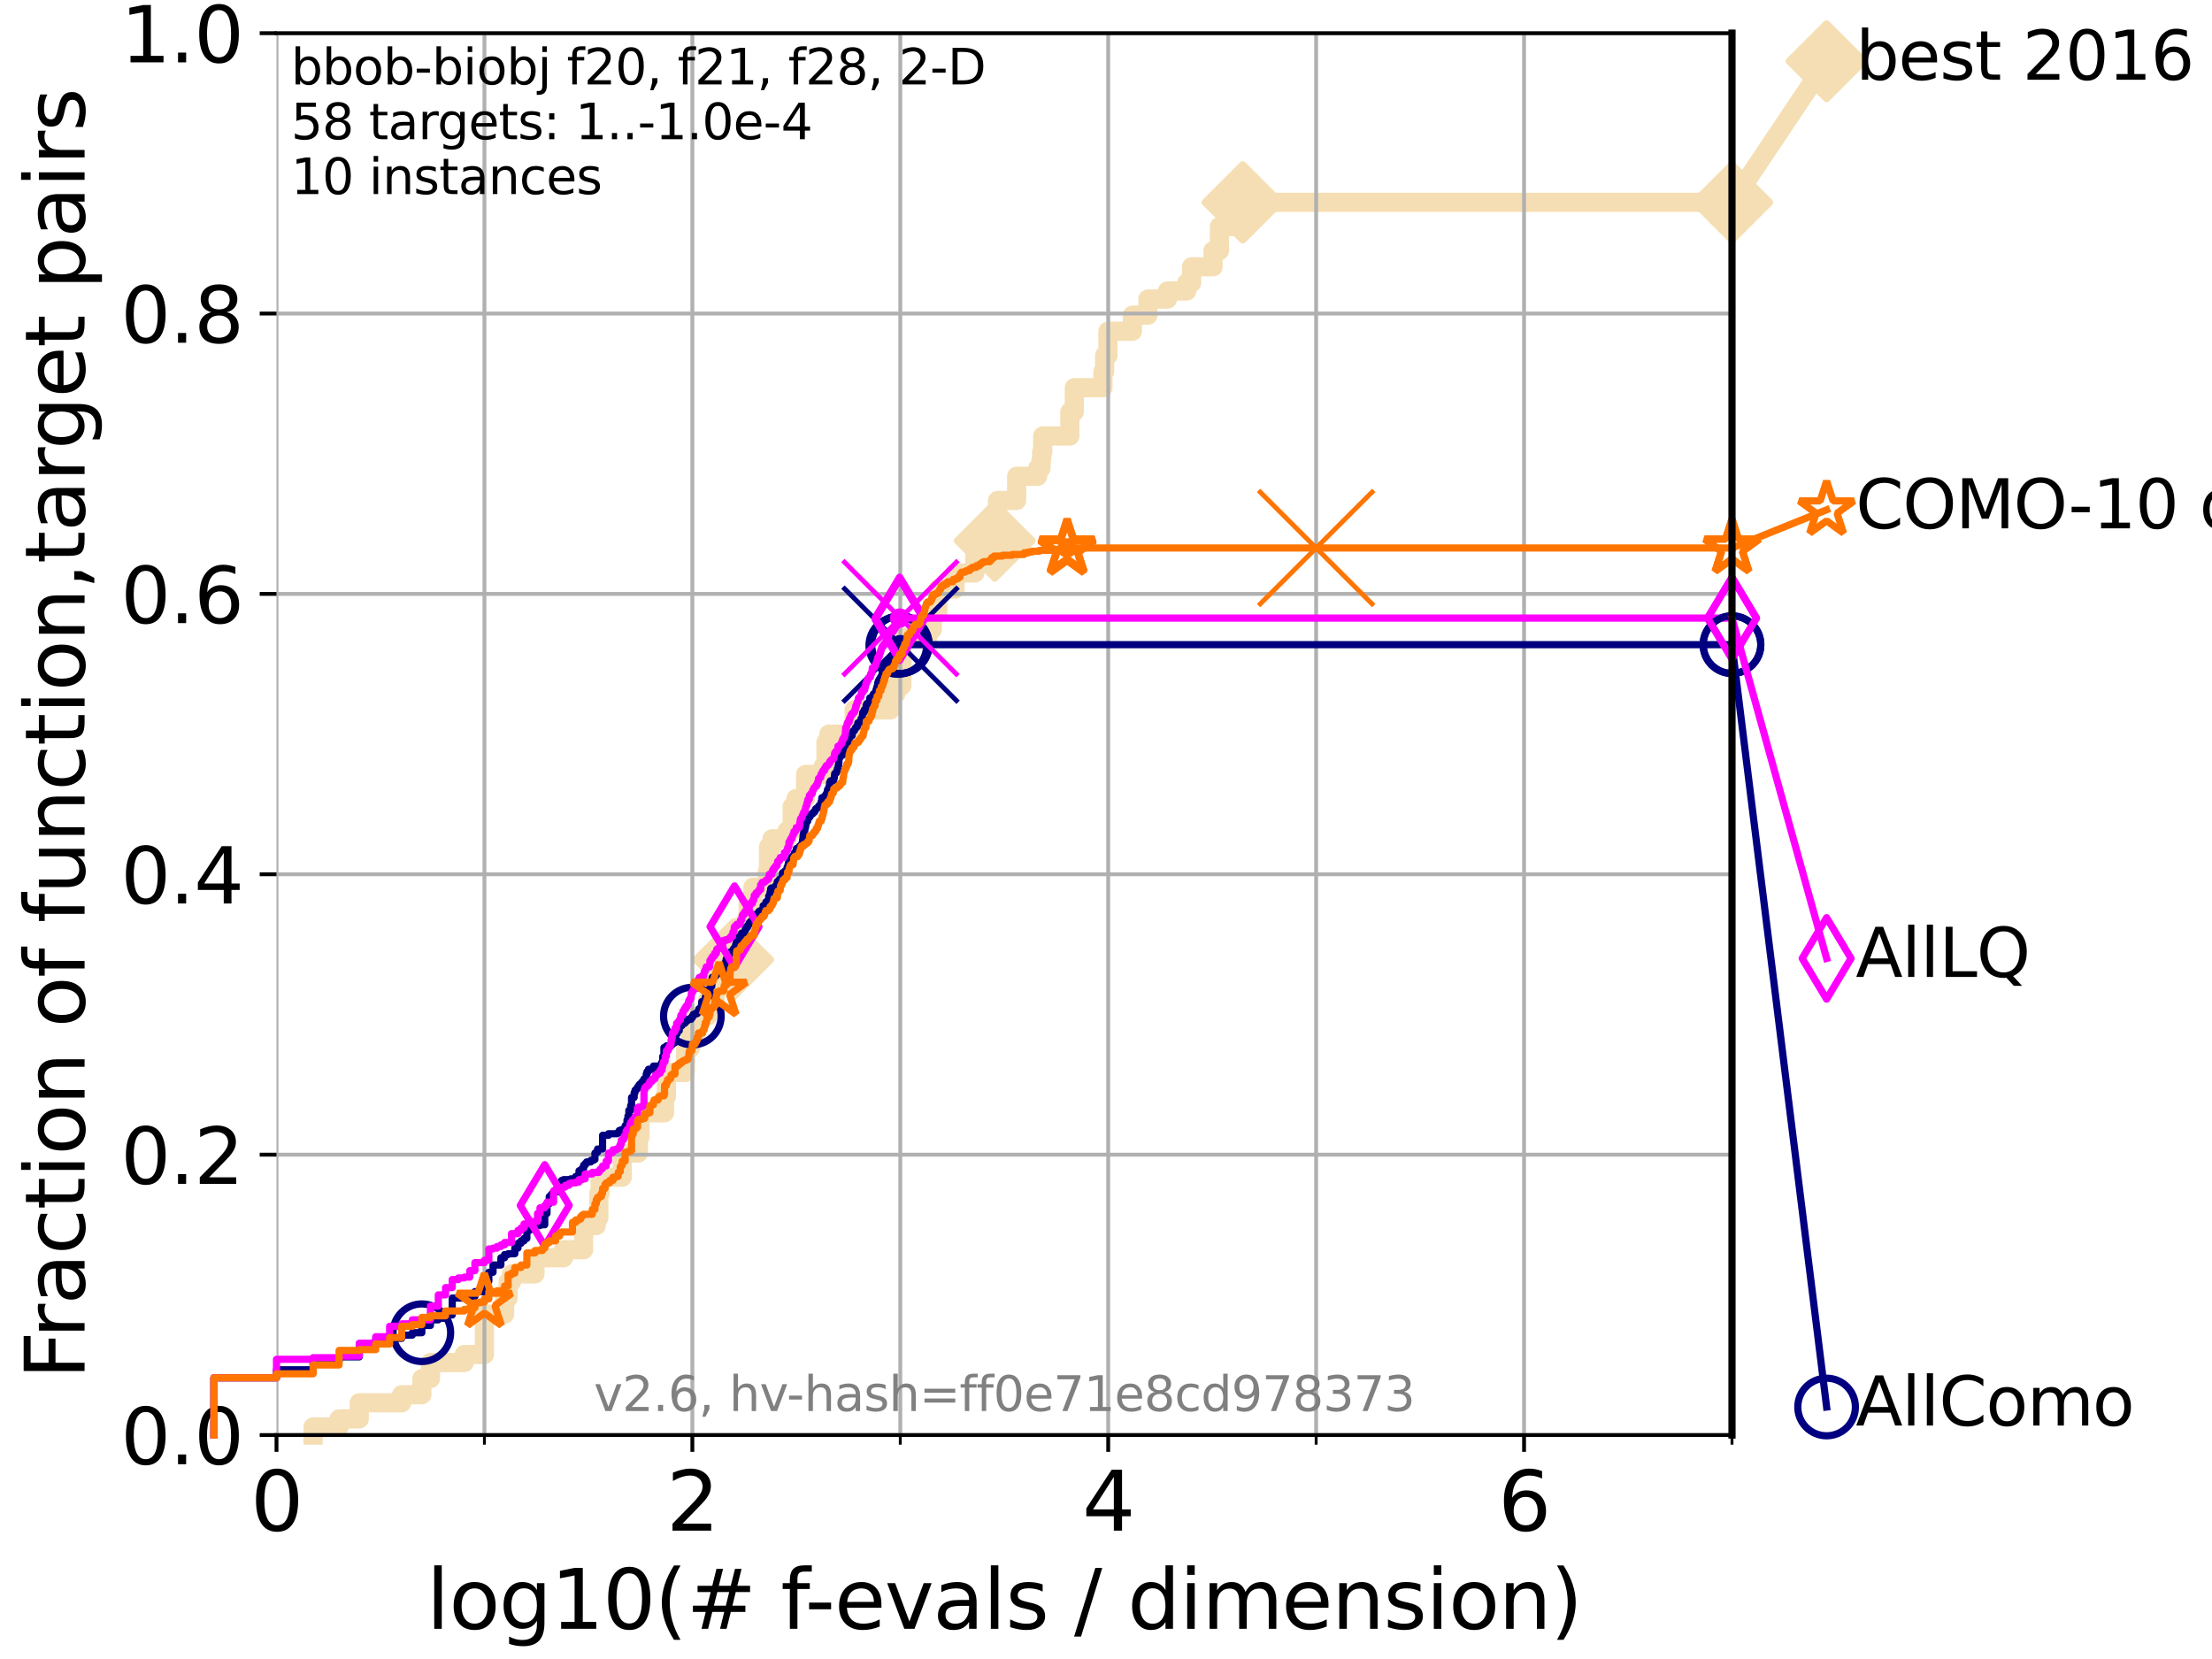<?xml version="1.0" encoding="utf-8" standalone="no"?>
<!DOCTYPE svg PUBLIC "-//W3C//DTD SVG 1.1//EN"
  "http://www.w3.org/Graphics/SVG/1.1/DTD/svg11.dtd">
<svg xmlns:xlink="http://www.w3.org/1999/xlink" width="460.8pt" height="345.6pt" viewBox="0 0 460.8 345.6" xmlns="http://www.w3.org/2000/svg" version="1.1">
 <defs>
  <style type="text/css">*{stroke-linejoin: round; stroke-linecap: butt}</style>
 </defs>
 <g id="figure_1">
  <g id="patch_1">
   <path d="M 0 345.6 
L 460.8 345.6 
L 460.8 0 
L 0 0 
z
" style="fill: #ffffff"/>
  </g>
  <g id="axes_1">
   <g id="patch_2">
    <path d="M 57.6 298.944 
L 360.806 298.944 
L 360.806 6.912 
L 57.6 6.912 
z
" style="fill: #ffffff"/>
   </g>
   <g id="line2d_1">
    <path d="M 65.227 298.944 
L 65.227 297.266 
L 70.639 297.266 
L 70.639 295.587 
L 74.837 295.587 
L 74.837 292.231 
L 83.678 292.231 
L 83.678 290.552 
L 87.876 290.552 
L 87.876 287.196 
L 89.669 287.196 
L 89.669 283.839 
L 96.718 283.839 
L 96.718 282.161 
L 100.915 282.161 
L 100.915 273.769 
L 105.113 273.769 
L 105.113 270.412 
L 105.851 270.412 
L 105.851 267.055 
L 106.561 267.055 
L 106.561 265.377 
L 111.442 265.377 
L 111.442 262.02 
L 117.384 262.02 
L 117.384 260.342 
L 121.582 260.342 
L 121.582 255.307 
L 124.211 255.307 
L 124.211 253.629 
L 124.748 253.629 
L 124.748 248.594 
L 125.012 248.594 
L 125.012 245.237 
L 129.623 245.237 
L 129.623 240.202 
L 132.984 240.202 
L 132.984 236.845 
L 133.323 236.845 
L 133.323 231.81 
L 138.439 231.81 
L 138.439 228.454 
L 138.819 228.454 
L 138.819 223.418 
L 142.764 223.418 
L 142.865 218.383 
L 143.85 218.383 
L 143.85 215.027 
L 145.148 215.027 
L 145.148 211.67 
L 147.424 211.67 
L 147.424 208.313 
L 149.021 208.313 
L 149.021 203.278 
L 149.806 203.278 
L 149.806 199.922 
L 152.716 199.922 
L 152.716 196.565 
L 153.651 196.565 
L 153.651 193.208 
L 155.444 193.208 
L 155.444 191.53 
L 155.854 191.53 
L 155.854 188.173 
L 156.841 188.173 
L 156.841 184.817 
L 159.858 184.817 
L 159.858 181.46 
L 160.102 181.46 
L 160.102 176.425 
L 160.817 176.425 
L 160.817 174.746 
L 163.965 174.746 
L 163.965 173.068 
L 165.022 173.068 
L 165.022 168.033 
L 165.815 168.033 
L 165.815 166.355 
L 167.824 166.355 
L 167.824 161.32 
L 171.493 161.32 
L 171.493 159.641 
L 172.059 159.641 
L 172.059 154.606 
L 172.67 154.606 
L 172.67 152.928 
L 177.936 152.928 
L 177.936 147.893 
L 185.48 147.893 
L 185.48 144.536 
L 186.62 144.536 
L 186.62 142.858 
L 187.863 142.858 
L 187.955 132.788 
L 193.268 132.788 
L 193.268 131.11 
L 194.215 131.11 
L 194.215 127.753 
L 195.36 127.753 
L 195.36 122.718 
L 198.955 122.718 
L 198.955 119.361 
L 203.087 119.361 
L 203.087 116.004 
L 203.287 116.004 
L 203.287 114.326 
L 203.75 114.326 
L 203.75 112.648 
L 207.221 112.648 
L 207.221 109.291 
L 207.816 109.291 
L 207.816 104.256 
L 211.785 104.256 
L 211.785 99.221 
L 216.163 99.221 
L 216.163 97.543 
L 216.865 97.543 
L 216.865 95.864 
L 216.991 95.864 
L 216.991 94.186 
L 217.216 94.186 
L 217.216 90.829 
L 222.868 90.829 
L 222.868 85.794 
L 223.801 85.794 
L 223.801 80.759 
L 229.755 80.759 
L 229.755 77.402 
L 230.122 77.402 
L 230.122 74.046 
L 230.803 74.046 
L 230.803 69.011 
L 235.895 69.011 
L 235.895 65.654 
L 239.131 65.654 
L 239.131 62.297 
L 243.212 62.297 
L 243.212 60.619 
L 247.214 60.619 
L 247.214 58.941 
L 248.228 58.941 
L 248.228 55.584 
L 252.702 55.584 
L 252.702 52.227 
L 254.033 52.227 
L 254.033 47.192 
L 258.887 47.192 
L 258.887 42.157 
L 360.806 42.157 
L 360.806 42.157 
" style="fill: none; stroke: #f5deb3; stroke-width: 4; stroke-linecap: square"/>
   </g>
   <g id="line2d_2">
    <defs>
     <path id="m9035bcb007" d="M -0 7.778 
L 7.778 0 
L 0 -7.778 
L -7.778 -0 
z
" style="stroke: #f5deb3; stroke-width: 1.5; stroke-linejoin: miter"/>
    </defs>
    <g>
     <use xlink:href="#m9035bcb007" x="152.716" y="199.922" style="fill: #f5deb3; stroke: #f5deb3; stroke-width: 1.5; stroke-linejoin: miter"/>
     <use xlink:href="#m9035bcb007" x="207.221" y="112.648" style="fill: #f5deb3; stroke: #f5deb3; stroke-width: 1.5; stroke-linejoin: miter"/>
     <use xlink:href="#m9035bcb007" x="258.887" y="42.157" style="fill: #f5deb3; stroke: #f5deb3; stroke-width: 1.5; stroke-linejoin: miter"/>
     <use xlink:href="#m9035bcb007" x="258.887" y="42.157" style="fill: #f5deb3; stroke: #f5deb3; stroke-width: 1.5; stroke-linejoin: miter"/>
     <use xlink:href="#m9035bcb007" x="360.806" y="42.157" style="fill: #f5deb3; stroke: #f5deb3; stroke-width: 1.5; stroke-linejoin: miter"/>
    </g>
   </g>
   <g id="line2d_3">
    <path style="fill: none; stroke: #f5deb3; stroke-width: 4; stroke-linecap: square"/>
    <g/>
   </g>
   <g id="line2d_4">
    <path d="M 360.806 42.157 
L 380.515 12.753 
" style="fill: none; stroke: #f5deb3; stroke-width: 4; stroke-linecap: square"/>
    <g>
     <use xlink:href="#m9035bcb007" x="360.806" y="42.157" style="fill: #f5deb3; stroke: #f5deb3; stroke-width: 1.5; stroke-linejoin: miter"/>
     <use xlink:href="#m9035bcb007" x="380.515" y="12.753" style="fill: #f5deb3; stroke: #f5deb3; stroke-width: 1.5; stroke-linejoin: miter"/>
    </g>
   </g>
   <g id="matplotlib.axis_1">
    <g id="xtick_1">
     <g id="line2d_5">
      <path d="M 57.6 298.944 
L 57.6 6.912 
" clip-path="url(#p21f73be923)" style="fill: none; stroke: #b0b0b0; stroke-width: 0.8; stroke-linecap: square"/>
     </g>
     <g id="line2d_6">
      <defs>
       <path id="mfc53281833" d="M 0 0 
L 0 3.5 
" style="stroke: #000000; stroke-width: 0.8"/>
      </defs>
      <g>
       <use xlink:href="#mfc53281833" x="57.6" y="298.944" style="stroke: #000000; stroke-width: 0.8"/>
      </g>
     </g>
     <g id="text_1">
      <!-- 0 -->
      <g transform="translate(52.192 318.861) scale(0.17 -0.17)">
       <defs>
        <path id="DejaVuSans-30" d="M 2034 4250 
Q 1547 4250 1301 3770 
Q 1056 3291 1056 2328 
Q 1056 1369 1301 889 
Q 1547 409 2034 409 
Q 2525 409 2770 889 
Q 3016 1369 3016 2328 
Q 3016 3291 2770 3770 
Q 2525 4250 2034 4250 
z
M 2034 4750 
Q 2819 4750 3233 4129 
Q 3647 3509 3647 2328 
Q 3647 1150 3233 529 
Q 2819 -91 2034 -91 
Q 1250 -91 836 529 
Q 422 1150 422 2328 
Q 422 3509 836 4129 
Q 1250 4750 2034 4750 
z
" transform="scale(0.016)"/>
       </defs>
       <use xlink:href="#DejaVuSans-30"/>
      </g>
     </g>
    </g>
    <g id="xtick_2">
     <g id="line2d_7">
      <path d="M 144.23 298.944 
L 144.23 6.912 
" clip-path="url(#p21f73be923)" style="fill: none; stroke: #b0b0b0; stroke-width: 0.8; stroke-linecap: square"/>
     </g>
     <g id="line2d_8">
      <g>
       <use xlink:href="#mfc53281833" x="144.23" y="298.944" style="stroke: #000000; stroke-width: 0.8"/>
      </g>
     </g>
     <g id="text_2">
      <!-- 2 -->
      <g transform="translate(138.822 318.861) scale(0.17 -0.17)">
       <defs>
        <path id="DejaVuSans-32" d="M 1228 531 
L 3431 531 
L 3431 0 
L 469 0 
L 469 531 
Q 828 903 1448 1529 
Q 2069 2156 2228 2338 
Q 2531 2678 2651 2914 
Q 2772 3150 2772 3378 
Q 2772 3750 2511 3984 
Q 2250 4219 1831 4219 
Q 1534 4219 1204 4116 
Q 875 4013 500 3803 
L 500 4441 
Q 881 4594 1212 4672 
Q 1544 4750 1819 4750 
Q 2544 4750 2975 4387 
Q 3406 4025 3406 3419 
Q 3406 3131 3298 2873 
Q 3191 2616 2906 2266 
Q 2828 2175 2409 1742 
Q 1991 1309 1228 531 
z
" transform="scale(0.016)"/>
       </defs>
       <use xlink:href="#DejaVuSans-32"/>
      </g>
     </g>
    </g>
    <g id="xtick_3">
     <g id="line2d_9">
      <path d="M 230.861 298.944 
L 230.861 6.912 
" clip-path="url(#p21f73be923)" style="fill: none; stroke: #b0b0b0; stroke-width: 0.8; stroke-linecap: square"/>
     </g>
     <g id="line2d_10">
      <g>
       <use xlink:href="#mfc53281833" x="230.861" y="298.944" style="stroke: #000000; stroke-width: 0.8"/>
      </g>
     </g>
     <g id="text_3">
      <!-- 4 -->
      <g transform="translate(225.453 318.861) scale(0.17 -0.17)">
       <defs>
        <path id="DejaVuSans-34" d="M 2419 4116 
L 825 1625 
L 2419 1625 
L 2419 4116 
z
M 2253 4666 
L 3047 4666 
L 3047 1625 
L 3713 1625 
L 3713 1100 
L 3047 1100 
L 3047 0 
L 2419 0 
L 2419 1100 
L 313 1100 
L 313 1709 
L 2253 4666 
z
" transform="scale(0.016)"/>
       </defs>
       <use xlink:href="#DejaVuSans-34"/>
      </g>
     </g>
    </g>
    <g id="xtick_4">
     <g id="line2d_11">
      <path d="M 317.491 298.944 
L 317.491 6.912 
" clip-path="url(#p21f73be923)" style="fill: none; stroke: #b0b0b0; stroke-width: 0.8; stroke-linecap: square"/>
     </g>
     <g id="line2d_12">
      <g>
       <use xlink:href="#mfc53281833" x="317.491" y="298.944" style="stroke: #000000; stroke-width: 0.8"/>
      </g>
     </g>
     <g id="text_4">
      <!-- 6 -->
      <g transform="translate(312.083 318.861) scale(0.17 -0.17)">
       <defs>
        <path id="DejaVuSans-36" d="M 2113 2584 
Q 1688 2584 1439 2293 
Q 1191 2003 1191 1497 
Q 1191 994 1439 701 
Q 1688 409 2113 409 
Q 2538 409 2786 701 
Q 3034 994 3034 1497 
Q 3034 2003 2786 2293 
Q 2538 2584 2113 2584 
z
M 3366 4563 
L 3366 3988 
Q 3128 4100 2886 4159 
Q 2644 4219 2406 4219 
Q 1781 4219 1451 3797 
Q 1122 3375 1075 2522 
Q 1259 2794 1537 2939 
Q 1816 3084 2150 3084 
Q 2853 3084 3261 2657 
Q 3669 2231 3669 1497 
Q 3669 778 3244 343 
Q 2819 -91 2113 -91 
Q 1303 -91 875 529 
Q 447 1150 447 2328 
Q 447 3434 972 4092 
Q 1497 4750 2381 4750 
Q 2619 4750 2861 4703 
Q 3103 4656 3366 4563 
z
" transform="scale(0.016)"/>
       </defs>
       <use xlink:href="#DejaVuSans-36"/>
      </g>
     </g>
    </g>
    <g id="xtick_5">
     <g id="line2d_13">
      <path d="M 100.915 298.944 
L 100.915 6.912 
" clip-path="url(#p21f73be923)" style="fill: none; stroke: #b0b0b0; stroke-width: 0.8; stroke-linecap: square"/>
     </g>
     <g id="line2d_14">
      <defs>
       <path id="md44f4668a1" d="M 0 0 
L 0 2 
" style="stroke: #000000; stroke-width: 0.6"/>
      </defs>
      <g>
       <use xlink:href="#md44f4668a1" x="100.915" y="298.944" style="stroke: #000000; stroke-width: 0.6"/>
      </g>
     </g>
    </g>
    <g id="xtick_6">
     <g id="line2d_15">
      <path d="M 187.546 298.944 
L 187.546 6.912 
" clip-path="url(#p21f73be923)" style="fill: none; stroke: #b0b0b0; stroke-width: 0.8; stroke-linecap: square"/>
     </g>
     <g id="line2d_16">
      <g>
       <use xlink:href="#md44f4668a1" x="187.546" y="298.944" style="stroke: #000000; stroke-width: 0.6"/>
      </g>
     </g>
    </g>
    <g id="xtick_7">
     <g id="line2d_17">
      <path d="M 274.176 298.944 
L 274.176 6.912 
" clip-path="url(#p21f73be923)" style="fill: none; stroke: #b0b0b0; stroke-width: 0.8; stroke-linecap: square"/>
     </g>
     <g id="line2d_18">
      <g>
       <use xlink:href="#md44f4668a1" x="274.176" y="298.944" style="stroke: #000000; stroke-width: 0.6"/>
      </g>
     </g>
    </g>
    <g id="xtick_8">
     <g id="line2d_19">
      <path d="M 360.806 298.944 
L 360.806 6.912 
" clip-path="url(#p21f73be923)" style="fill: none; stroke: #b0b0b0; stroke-width: 0.8; stroke-linecap: square"/>
     </g>
     <g id="line2d_20">
      <g>
       <use xlink:href="#md44f4668a1" x="360.806" y="298.944" style="stroke: #000000; stroke-width: 0.6"/>
      </g>
     </g>
    </g>
    <g id="text_5">
     <!-- log10(# f-evals / dimension) -->
     <g transform="translate(88.823 339.314) scale(0.17 -0.17)">
      <defs>
       <path id="DejaVuSans-6c" d="M 603 4863 
L 1178 4863 
L 1178 0 
L 603 0 
L 603 4863 
z
" transform="scale(0.016)"/>
       <path id="DejaVuSans-6f" d="M 1959 3097 
Q 1497 3097 1228 2736 
Q 959 2375 959 1747 
Q 959 1119 1226 758 
Q 1494 397 1959 397 
Q 2419 397 2687 759 
Q 2956 1122 2956 1747 
Q 2956 2369 2687 2733 
Q 2419 3097 1959 3097 
z
M 1959 3584 
Q 2709 3584 3137 3096 
Q 3566 2609 3566 1747 
Q 3566 888 3137 398 
Q 2709 -91 1959 -91 
Q 1206 -91 779 398 
Q 353 888 353 1747 
Q 353 2609 779 3096 
Q 1206 3584 1959 3584 
z
" transform="scale(0.016)"/>
       <path id="DejaVuSans-67" d="M 2906 1791 
Q 2906 2416 2648 2759 
Q 2391 3103 1925 3103 
Q 1463 3103 1205 2759 
Q 947 2416 947 1791 
Q 947 1169 1205 825 
Q 1463 481 1925 481 
Q 2391 481 2648 825 
Q 2906 1169 2906 1791 
z
M 3481 434 
Q 3481 -459 3084 -895 
Q 2688 -1331 1869 -1331 
Q 1566 -1331 1297 -1286 
Q 1028 -1241 775 -1147 
L 775 -588 
Q 1028 -725 1275 -790 
Q 1522 -856 1778 -856 
Q 2344 -856 2625 -561 
Q 2906 -266 2906 331 
L 2906 616 
Q 2728 306 2450 153 
Q 2172 0 1784 0 
Q 1141 0 747 490 
Q 353 981 353 1791 
Q 353 2603 747 3093 
Q 1141 3584 1784 3584 
Q 2172 3584 2450 3431 
Q 2728 3278 2906 2969 
L 2906 3500 
L 3481 3500 
L 3481 434 
z
" transform="scale(0.016)"/>
       <path id="DejaVuSans-31" d="M 794 531 
L 1825 531 
L 1825 4091 
L 703 3866 
L 703 4441 
L 1819 4666 
L 2450 4666 
L 2450 531 
L 3481 531 
L 3481 0 
L 794 0 
L 794 531 
z
" transform="scale(0.016)"/>
       <path id="DejaVuSans-28" d="M 1984 4856 
Q 1566 4138 1362 3434 
Q 1159 2731 1159 2009 
Q 1159 1288 1364 580 
Q 1569 -128 1984 -844 
L 1484 -844 
Q 1016 -109 783 600 
Q 550 1309 550 2009 
Q 550 2706 781 3412 
Q 1013 4119 1484 4856 
L 1984 4856 
z
" transform="scale(0.016)"/>
       <path id="DejaVuSans-23" d="M 3272 2816 
L 2363 2816 
L 2100 1772 
L 3016 1772 
L 3272 2816 
z
M 2803 4594 
L 2478 3297 
L 3391 3297 
L 3719 4594 
L 4219 4594 
L 3897 3297 
L 4872 3297 
L 4872 2816 
L 3775 2816 
L 3519 1772 
L 4513 1772 
L 4513 1294 
L 3397 1294 
L 3072 0 
L 2572 0 
L 2894 1294 
L 1978 1294 
L 1656 0 
L 1153 0 
L 1478 1294 
L 494 1294 
L 494 1772 
L 1594 1772 
L 1856 2816 
L 850 2816 
L 850 3297 
L 1978 3297 
L 2297 4594 
L 2803 4594 
z
" transform="scale(0.016)"/>
       <path id="DejaVuSans-20" transform="scale(0.016)"/>
       <path id="DejaVuSans-66" d="M 2375 4863 
L 2375 4384 
L 1825 4384 
Q 1516 4384 1395 4259 
Q 1275 4134 1275 3809 
L 1275 3500 
L 2222 3500 
L 2222 3053 
L 1275 3053 
L 1275 0 
L 697 0 
L 697 3053 
L 147 3053 
L 147 3500 
L 697 3500 
L 697 3744 
Q 697 4328 969 4595 
Q 1241 4863 1831 4863 
L 2375 4863 
z
" transform="scale(0.016)"/>
       <path id="DejaVuSans-2d" d="M 313 2009 
L 1997 2009 
L 1997 1497 
L 313 1497 
L 313 2009 
z
" transform="scale(0.016)"/>
       <path id="DejaVuSans-65" d="M 3597 1894 
L 3597 1613 
L 953 1613 
Q 991 1019 1311 708 
Q 1631 397 2203 397 
Q 2534 397 2845 478 
Q 3156 559 3463 722 
L 3463 178 
Q 3153 47 2828 -22 
Q 2503 -91 2169 -91 
Q 1331 -91 842 396 
Q 353 884 353 1716 
Q 353 2575 817 3079 
Q 1281 3584 2069 3584 
Q 2775 3584 3186 3129 
Q 3597 2675 3597 1894 
z
M 3022 2063 
Q 3016 2534 2758 2815 
Q 2500 3097 2075 3097 
Q 1594 3097 1305 2825 
Q 1016 2553 972 2059 
L 3022 2063 
z
" transform="scale(0.016)"/>
       <path id="DejaVuSans-76" d="M 191 3500 
L 800 3500 
L 1894 563 
L 2988 3500 
L 3597 3500 
L 2284 0 
L 1503 0 
L 191 3500 
z
" transform="scale(0.016)"/>
       <path id="DejaVuSans-61" d="M 2194 1759 
Q 1497 1759 1228 1600 
Q 959 1441 959 1056 
Q 959 750 1161 570 
Q 1363 391 1709 391 
Q 2188 391 2477 730 
Q 2766 1069 2766 1631 
L 2766 1759 
L 2194 1759 
z
M 3341 1997 
L 3341 0 
L 2766 0 
L 2766 531 
Q 2569 213 2275 61 
Q 1981 -91 1556 -91 
Q 1019 -91 701 211 
Q 384 513 384 1019 
Q 384 1609 779 1909 
Q 1175 2209 1959 2209 
L 2766 2209 
L 2766 2266 
Q 2766 2663 2505 2880 
Q 2244 3097 1772 3097 
Q 1472 3097 1187 3025 
Q 903 2953 641 2809 
L 641 3341 
Q 956 3463 1253 3523 
Q 1550 3584 1831 3584 
Q 2591 3584 2966 3190 
Q 3341 2797 3341 1997 
z
" transform="scale(0.016)"/>
       <path id="DejaVuSans-73" d="M 2834 3397 
L 2834 2853 
Q 2591 2978 2328 3040 
Q 2066 3103 1784 3103 
Q 1356 3103 1142 2972 
Q 928 2841 928 2578 
Q 928 2378 1081 2264 
Q 1234 2150 1697 2047 
L 1894 2003 
Q 2506 1872 2764 1633 
Q 3022 1394 3022 966 
Q 3022 478 2636 193 
Q 2250 -91 1575 -91 
Q 1294 -91 989 -36 
Q 684 19 347 128 
L 347 722 
Q 666 556 975 473 
Q 1284 391 1588 391 
Q 1994 391 2212 530 
Q 2431 669 2431 922 
Q 2431 1156 2273 1281 
Q 2116 1406 1581 1522 
L 1381 1569 
Q 847 1681 609 1914 
Q 372 2147 372 2553 
Q 372 3047 722 3315 
Q 1072 3584 1716 3584 
Q 2034 3584 2315 3537 
Q 2597 3491 2834 3397 
z
" transform="scale(0.016)"/>
       <path id="DejaVuSans-2f" d="M 1625 4666 
L 2156 4666 
L 531 -594 
L 0 -594 
L 1625 4666 
z
" transform="scale(0.016)"/>
       <path id="DejaVuSans-64" d="M 2906 2969 
L 2906 4863 
L 3481 4863 
L 3481 0 
L 2906 0 
L 2906 525 
Q 2725 213 2448 61 
Q 2172 -91 1784 -91 
Q 1150 -91 751 415 
Q 353 922 353 1747 
Q 353 2572 751 3078 
Q 1150 3584 1784 3584 
Q 2172 3584 2448 3432 
Q 2725 3281 2906 2969 
z
M 947 1747 
Q 947 1113 1208 752 
Q 1469 391 1925 391 
Q 2381 391 2643 752 
Q 2906 1113 2906 1747 
Q 2906 2381 2643 2742 
Q 2381 3103 1925 3103 
Q 1469 3103 1208 2742 
Q 947 2381 947 1747 
z
" transform="scale(0.016)"/>
       <path id="DejaVuSans-69" d="M 603 3500 
L 1178 3500 
L 1178 0 
L 603 0 
L 603 3500 
z
M 603 4863 
L 1178 4863 
L 1178 4134 
L 603 4134 
L 603 4863 
z
" transform="scale(0.016)"/>
       <path id="DejaVuSans-6d" d="M 3328 2828 
Q 3544 3216 3844 3400 
Q 4144 3584 4550 3584 
Q 5097 3584 5394 3201 
Q 5691 2819 5691 2113 
L 5691 0 
L 5113 0 
L 5113 2094 
Q 5113 2597 4934 2840 
Q 4756 3084 4391 3084 
Q 3944 3084 3684 2787 
Q 3425 2491 3425 1978 
L 3425 0 
L 2847 0 
L 2847 2094 
Q 2847 2600 2669 2842 
Q 2491 3084 2119 3084 
Q 1678 3084 1418 2786 
Q 1159 2488 1159 1978 
L 1159 0 
L 581 0 
L 581 3500 
L 1159 3500 
L 1159 2956 
Q 1356 3278 1631 3431 
Q 1906 3584 2284 3584 
Q 2666 3584 2933 3390 
Q 3200 3197 3328 2828 
z
" transform="scale(0.016)"/>
       <path id="DejaVuSans-6e" d="M 3513 2113 
L 3513 0 
L 2938 0 
L 2938 2094 
Q 2938 2591 2744 2837 
Q 2550 3084 2163 3084 
Q 1697 3084 1428 2787 
Q 1159 2491 1159 1978 
L 1159 0 
L 581 0 
L 581 3500 
L 1159 3500 
L 1159 2956 
Q 1366 3272 1645 3428 
Q 1925 3584 2291 3584 
Q 2894 3584 3203 3211 
Q 3513 2838 3513 2113 
z
" transform="scale(0.016)"/>
       <path id="DejaVuSans-29" d="M 513 4856 
L 1013 4856 
Q 1481 4119 1714 3412 
Q 1947 2706 1947 2009 
Q 1947 1309 1714 600 
Q 1481 -109 1013 -844 
L 513 -844 
Q 928 -128 1133 580 
Q 1338 1288 1338 2009 
Q 1338 2731 1133 3434 
Q 928 4138 513 4856 
z
" transform="scale(0.016)"/>
      </defs>
      <use xlink:href="#DejaVuSans-6c"/>
      <use xlink:href="#DejaVuSans-6f" x="27.783"/>
      <use xlink:href="#DejaVuSans-67" x="88.965"/>
      <use xlink:href="#DejaVuSans-31" x="152.441"/>
      <use xlink:href="#DejaVuSans-30" x="216.064"/>
      <use xlink:href="#DejaVuSans-28" x="279.688"/>
      <use xlink:href="#DejaVuSans-23" x="318.701"/>
      <use xlink:href="#DejaVuSans-20" x="402.49"/>
      <use xlink:href="#DejaVuSans-66" x="434.277"/>
      <use xlink:href="#DejaVuSans-2d" x="463.982"/>
      <use xlink:href="#DejaVuSans-65" x="500.066"/>
      <use xlink:href="#DejaVuSans-76" x="561.59"/>
      <use xlink:href="#DejaVuSans-61" x="620.77"/>
      <use xlink:href="#DejaVuSans-6c" x="682.049"/>
      <use xlink:href="#DejaVuSans-73" x="709.832"/>
      <use xlink:href="#DejaVuSans-20" x="761.932"/>
      <use xlink:href="#DejaVuSans-2f" x="793.719"/>
      <use xlink:href="#DejaVuSans-20" x="827.41"/>
      <use xlink:href="#DejaVuSans-64" x="859.197"/>
      <use xlink:href="#DejaVuSans-69" x="922.674"/>
      <use xlink:href="#DejaVuSans-6d" x="950.457"/>
      <use xlink:href="#DejaVuSans-65" x="1047.869"/>
      <use xlink:href="#DejaVuSans-6e" x="1109.393"/>
      <use xlink:href="#DejaVuSans-73" x="1172.771"/>
      <use xlink:href="#DejaVuSans-69" x="1224.871"/>
      <use xlink:href="#DejaVuSans-6f" x="1252.654"/>
      <use xlink:href="#DejaVuSans-6e" x="1313.836"/>
      <use xlink:href="#DejaVuSans-29" x="1377.215"/>
     </g>
    </g>
   </g>
   <g id="matplotlib.axis_2">
    <g id="ytick_1">
     <g id="line2d_21">
      <path d="M 57.6 298.944 
L 360.806 298.944 
" clip-path="url(#p21f73be923)" style="fill: none; stroke: #b0b0b0; stroke-width: 0.8; stroke-linecap: square"/>
     </g>
     <g id="line2d_22">
      <defs>
       <path id="m36e0f99a0f" d="M 0 0 
L -3.5 0 
" style="stroke: #000000; stroke-width: 0.8"/>
      </defs>
      <g>
       <use xlink:href="#m36e0f99a0f" x="57.6" y="298.944" style="stroke: #000000; stroke-width: 0.8"/>
      </g>
     </g>
     <g id="text_6">
      <!-- 0.0 -->
      <g transform="translate(25.155 305.023) scale(0.16 -0.16)">
       <defs>
        <path id="DejaVuSans-2e" d="M 684 794 
L 1344 794 
L 1344 0 
L 684 0 
L 684 794 
z
" transform="scale(0.016)"/>
       </defs>
       <use xlink:href="#DejaVuSans-30"/>
       <use xlink:href="#DejaVuSans-2e" x="63.623"/>
       <use xlink:href="#DejaVuSans-30" x="95.41"/>
      </g>
     </g>
    </g>
    <g id="ytick_2">
     <g id="line2d_23">
      <path d="M 57.6 240.538 
L 360.806 240.538 
" clip-path="url(#p21f73be923)" style="fill: none; stroke: #b0b0b0; stroke-width: 0.8; stroke-linecap: square"/>
     </g>
     <g id="line2d_24">
      <g>
       <use xlink:href="#m36e0f99a0f" x="57.6" y="240.538" style="stroke: #000000; stroke-width: 0.8"/>
      </g>
     </g>
     <g id="text_7">
      <!-- 0.2 -->
      <g transform="translate(25.155 246.616) scale(0.16 -0.16)">
       <use xlink:href="#DejaVuSans-30"/>
       <use xlink:href="#DejaVuSans-2e" x="63.623"/>
       <use xlink:href="#DejaVuSans-32" x="95.41"/>
      </g>
     </g>
    </g>
    <g id="ytick_3">
     <g id="line2d_25">
      <path d="M 57.6 182.131 
L 360.806 182.131 
" clip-path="url(#p21f73be923)" style="fill: none; stroke: #b0b0b0; stroke-width: 0.8; stroke-linecap: square"/>
     </g>
     <g id="line2d_26">
      <g>
       <use xlink:href="#m36e0f99a0f" x="57.6" y="182.131" style="stroke: #000000; stroke-width: 0.8"/>
      </g>
     </g>
     <g id="text_8">
      <!-- 0.4 -->
      <g transform="translate(25.155 188.21) scale(0.16 -0.16)">
       <use xlink:href="#DejaVuSans-30"/>
       <use xlink:href="#DejaVuSans-2e" x="63.623"/>
       <use xlink:href="#DejaVuSans-34" x="95.41"/>
      </g>
     </g>
    </g>
    <g id="ytick_4">
     <g id="line2d_27">
      <path d="M 57.6 123.725 
L 360.806 123.725 
" clip-path="url(#p21f73be923)" style="fill: none; stroke: #b0b0b0; stroke-width: 0.8; stroke-linecap: square"/>
     </g>
     <g id="line2d_28">
      <g>
       <use xlink:href="#m36e0f99a0f" x="57.6" y="123.725" style="stroke: #000000; stroke-width: 0.8"/>
      </g>
     </g>
     <g id="text_9">
      <!-- 0.6 -->
      <g transform="translate(25.155 129.804) scale(0.16 -0.16)">
       <use xlink:href="#DejaVuSans-30"/>
       <use xlink:href="#DejaVuSans-2e" x="63.623"/>
       <use xlink:href="#DejaVuSans-36" x="95.41"/>
      </g>
     </g>
    </g>
    <g id="ytick_5">
     <g id="line2d_29">
      <path d="M 57.6 65.318 
L 360.806 65.318 
" clip-path="url(#p21f73be923)" style="fill: none; stroke: #b0b0b0; stroke-width: 0.8; stroke-linecap: square"/>
     </g>
     <g id="line2d_30">
      <g>
       <use xlink:href="#m36e0f99a0f" x="57.6" y="65.318" style="stroke: #000000; stroke-width: 0.8"/>
      </g>
     </g>
     <g id="text_10">
      <!-- 0.8 -->
      <g transform="translate(25.155 71.397) scale(0.16 -0.16)">
       <defs>
        <path id="DejaVuSans-38" d="M 2034 2216 
Q 1584 2216 1326 1975 
Q 1069 1734 1069 1313 
Q 1069 891 1326 650 
Q 1584 409 2034 409 
Q 2484 409 2743 651 
Q 3003 894 3003 1313 
Q 3003 1734 2745 1975 
Q 2488 2216 2034 2216 
z
M 1403 2484 
Q 997 2584 770 2862 
Q 544 3141 544 3541 
Q 544 4100 942 4425 
Q 1341 4750 2034 4750 
Q 2731 4750 3128 4425 
Q 3525 4100 3525 3541 
Q 3525 3141 3298 2862 
Q 3072 2584 2669 2484 
Q 3125 2378 3379 2068 
Q 3634 1759 3634 1313 
Q 3634 634 3220 271 
Q 2806 -91 2034 -91 
Q 1263 -91 848 271 
Q 434 634 434 1313 
Q 434 1759 690 2068 
Q 947 2378 1403 2484 
z
M 1172 3481 
Q 1172 3119 1398 2916 
Q 1625 2713 2034 2713 
Q 2441 2713 2670 2916 
Q 2900 3119 2900 3481 
Q 2900 3844 2670 4047 
Q 2441 4250 2034 4250 
Q 1625 4250 1398 4047 
Q 1172 3844 1172 3481 
z
" transform="scale(0.016)"/>
       </defs>
       <use xlink:href="#DejaVuSans-30"/>
       <use xlink:href="#DejaVuSans-2e" x="63.623"/>
       <use xlink:href="#DejaVuSans-38" x="95.41"/>
      </g>
     </g>
    </g>
    <g id="ytick_6">
     <g id="line2d_31">
      <path d="M 57.6 6.912 
L 360.806 6.912 
" clip-path="url(#p21f73be923)" style="fill: none; stroke: #b0b0b0; stroke-width: 0.8; stroke-linecap: square"/>
     </g>
     <g id="line2d_32">
      <g>
       <use xlink:href="#m36e0f99a0f" x="57.6" y="6.912" style="stroke: #000000; stroke-width: 0.8"/>
      </g>
     </g>
     <g id="text_11">
      <!-- 1.0 -->
      <g transform="translate(25.155 12.991) scale(0.16 -0.16)">
       <use xlink:href="#DejaVuSans-31"/>
       <use xlink:href="#DejaVuSans-2e" x="63.623"/>
       <use xlink:href="#DejaVuSans-30" x="95.41"/>
      </g>
     </g>
    </g>
    <g id="text_12">
     <!-- Fraction of function,target pairs -->
     <g transform="translate(17.62 287.313) rotate(-90) scale(0.17 -0.17)">
      <defs>
       <path id="DejaVuSans-46" d="M 628 4666 
L 3309 4666 
L 3309 4134 
L 1259 4134 
L 1259 2759 
L 3109 2759 
L 3109 2228 
L 1259 2228 
L 1259 0 
L 628 0 
L 628 4666 
z
" transform="scale(0.016)"/>
       <path id="DejaVuSans-72" d="M 2631 2963 
Q 2534 3019 2420 3045 
Q 2306 3072 2169 3072 
Q 1681 3072 1420 2755 
Q 1159 2438 1159 1844 
L 1159 0 
L 581 0 
L 581 3500 
L 1159 3500 
L 1159 2956 
Q 1341 3275 1631 3429 
Q 1922 3584 2338 3584 
Q 2397 3584 2469 3576 
Q 2541 3569 2628 3553 
L 2631 2963 
z
" transform="scale(0.016)"/>
       <path id="DejaVuSans-63" d="M 3122 3366 
L 3122 2828 
Q 2878 2963 2633 3030 
Q 2388 3097 2138 3097 
Q 1578 3097 1268 2742 
Q 959 2388 959 1747 
Q 959 1106 1268 751 
Q 1578 397 2138 397 
Q 2388 397 2633 464 
Q 2878 531 3122 666 
L 3122 134 
Q 2881 22 2623 -34 
Q 2366 -91 2075 -91 
Q 1284 -91 818 406 
Q 353 903 353 1747 
Q 353 2603 823 3093 
Q 1294 3584 2113 3584 
Q 2378 3584 2631 3529 
Q 2884 3475 3122 3366 
z
" transform="scale(0.016)"/>
       <path id="DejaVuSans-74" d="M 1172 4494 
L 1172 3500 
L 2356 3500 
L 2356 3053 
L 1172 3053 
L 1172 1153 
Q 1172 725 1289 603 
Q 1406 481 1766 481 
L 2356 481 
L 2356 0 
L 1766 0 
Q 1100 0 847 248 
Q 594 497 594 1153 
L 594 3053 
L 172 3053 
L 172 3500 
L 594 3500 
L 594 4494 
L 1172 4494 
z
" transform="scale(0.016)"/>
       <path id="DejaVuSans-75" d="M 544 1381 
L 544 3500 
L 1119 3500 
L 1119 1403 
Q 1119 906 1312 657 
Q 1506 409 1894 409 
Q 2359 409 2629 706 
Q 2900 1003 2900 1516 
L 2900 3500 
L 3475 3500 
L 3475 0 
L 2900 0 
L 2900 538 
Q 2691 219 2414 64 
Q 2138 -91 1772 -91 
Q 1169 -91 856 284 
Q 544 659 544 1381 
z
M 1991 3584 
L 1991 3584 
z
" transform="scale(0.016)"/>
       <path id="DejaVuSans-2c" d="M 750 794 
L 1409 794 
L 1409 256 
L 897 -744 
L 494 -744 
L 750 256 
L 750 794 
z
" transform="scale(0.016)"/>
       <path id="DejaVuSans-70" d="M 1159 525 
L 1159 -1331 
L 581 -1331 
L 581 3500 
L 1159 3500 
L 1159 2969 
Q 1341 3281 1617 3432 
Q 1894 3584 2278 3584 
Q 2916 3584 3314 3078 
Q 3713 2572 3713 1747 
Q 3713 922 3314 415 
Q 2916 -91 2278 -91 
Q 1894 -91 1617 61 
Q 1341 213 1159 525 
z
M 3116 1747 
Q 3116 2381 2855 2742 
Q 2594 3103 2138 3103 
Q 1681 3103 1420 2742 
Q 1159 2381 1159 1747 
Q 1159 1113 1420 752 
Q 1681 391 2138 391 
Q 2594 391 2855 752 
Q 3116 1113 3116 1747 
z
" transform="scale(0.016)"/>
      </defs>
      <use xlink:href="#DejaVuSans-46"/>
      <use xlink:href="#DejaVuSans-72" x="50.27"/>
      <use xlink:href="#DejaVuSans-61" x="91.383"/>
      <use xlink:href="#DejaVuSans-63" x="152.662"/>
      <use xlink:href="#DejaVuSans-74" x="207.643"/>
      <use xlink:href="#DejaVuSans-69" x="246.852"/>
      <use xlink:href="#DejaVuSans-6f" x="274.635"/>
      <use xlink:href="#DejaVuSans-6e" x="335.816"/>
      <use xlink:href="#DejaVuSans-20" x="399.195"/>
      <use xlink:href="#DejaVuSans-6f" x="430.982"/>
      <use xlink:href="#DejaVuSans-66" x="492.164"/>
      <use xlink:href="#DejaVuSans-20" x="527.369"/>
      <use xlink:href="#DejaVuSans-66" x="559.156"/>
      <use xlink:href="#DejaVuSans-75" x="594.361"/>
      <use xlink:href="#DejaVuSans-6e" x="657.74"/>
      <use xlink:href="#DejaVuSans-63" x="721.119"/>
      <use xlink:href="#DejaVuSans-74" x="776.1"/>
      <use xlink:href="#DejaVuSans-69" x="815.309"/>
      <use xlink:href="#DejaVuSans-6f" x="843.092"/>
      <use xlink:href="#DejaVuSans-6e" x="904.273"/>
      <use xlink:href="#DejaVuSans-2c" x="967.652"/>
      <use xlink:href="#DejaVuSans-74" x="999.439"/>
      <use xlink:href="#DejaVuSans-61" x="1038.648"/>
      <use xlink:href="#DejaVuSans-72" x="1099.928"/>
      <use xlink:href="#DejaVuSans-67" x="1139.291"/>
      <use xlink:href="#DejaVuSans-65" x="1202.768"/>
      <use xlink:href="#DejaVuSans-74" x="1264.291"/>
      <use xlink:href="#DejaVuSans-20" x="1303.5"/>
      <use xlink:href="#DejaVuSans-70" x="1335.287"/>
      <use xlink:href="#DejaVuSans-61" x="1398.764"/>
      <use xlink:href="#DejaVuSans-69" x="1460.043"/>
      <use xlink:href="#DejaVuSans-72" x="1487.826"/>
      <use xlink:href="#DejaVuSans-73" x="1528.939"/>
     </g>
    </g>
   </g>
   <g id="line2d_33">
    <defs>
     <path id="m912715ae87" d="M 0 1.5 
C 0.398 1.5 0.779 1.342 1.061 1.061 
C 1.342 0.779 1.5 0.398 1.5 0 
C 1.5 -0.398 1.342 -0.779 1.061 -1.061 
C 0.779 -1.342 0.398 -1.5 0 -1.5 
C -0.398 -1.5 -0.779 -1.342 -1.061 -1.061 
C -1.342 -0.779 -1.5 -0.398 -1.5 0 
C -1.5 0.398 -1.342 0.779 -1.061 1.061 
C -0.779 1.342 -0.398 1.5 0 1.5 
z
" style="stroke: #f5deb3"/>
    </defs>
    <g>
     <use xlink:href="#m912715ae87" x="258.887" y="42.157" style="fill: #f5deb3; stroke: #f5deb3"/>
     <use xlink:href="#m912715ae87" x="258.887" y="42.157" style="fill: #f5deb3; stroke: #f5deb3"/>
    </g>
   </g>
   <g id="line2d_34">
    <defs>
     <path id="mfe6f4cfe13" d="M 0 1.5 
C 0.398 1.5 0.779 1.342 1.061 1.061 
C 1.342 0.779 1.5 0.398 1.5 0 
C 1.5 -0.398 1.342 -0.779 1.061 -1.061 
C 0.779 -1.342 0.398 -1.5 0 -1.5 
C -0.398 -1.5 -0.779 -1.342 -1.061 -1.061 
C -1.342 -0.779 -1.5 -0.398 -1.5 0 
C -1.5 0.398 -1.342 0.779 -1.061 1.061 
C -0.779 1.342 -0.398 1.5 0 1.5 
z
" style="stroke: #000080"/>
    </defs>
    <g>
     <use xlink:href="#mfe6f4cfe13" x="187.546" y="134.298" style="fill: #000080; stroke: #000080"/>
     <use xlink:href="#mfe6f4cfe13" x="187.546" y="134.298" style="fill: #000080; stroke: #000080"/>
    </g>
   </g>
   <g id="line2d_35">
    <path d="M 44.561 298.944 
L 44.561 287.028 
L 57.6 287.028 
L 57.6 285.349 
L 65.227 285.349 
L 65.227 283.503 
L 70.639 283.503 
L 70.639 282.664 
L 74.837 282.664 
L 74.837 280.147 
L 78.267 280.147 
L 78.267 278.972 
L 81.166 278.972 
L 81.166 278.804 
L 83.678 278.804 
L 83.678 278.133 
L 85.894 278.133 
L 85.894 277.629 
L 87.876 277.629 
L 87.876 276.119 
L 89.669 276.119 
L 89.669 274.944 
L 91.306 274.944 
L 91.306 274.608 
L 92.812 274.608 
L 92.812 273.937 
L 94.206 273.937 
L 94.206 270.412 
L 96.718 270.412 
L 96.718 270.076 
L 98.933 270.076 
L 98.933 269.069 
L 100.915 269.069 
L 100.915 266.888 
L 101.833 266.888 
L 101.833 265.041 
L 102.708 265.041 
L 102.708 263.531 
L 104.345 263.531 
L 104.345 262.02 
L 105.113 262.02 
L 105.113 261.349 
L 105.851 261.349 
L 105.851 261.181 
L 107.245 261.181 
L 107.245 260.006 
L 107.905 260.006 
L 107.905 258.999 
L 108.543 258.999 
L 108.543 258.496 
L 109.159 258.496 
L 109.159 257.992 
L 109.757 257.992 
L 109.757 256.314 
L 110.336 256.314 
L 110.336 255.811 
L 110.897 255.811 
L 110.897 255.307 
L 112.488 255.307 
L 112.488 255.139 
L 113.478 255.139 
L 113.478 252.79 
L 113.954 252.79 
L 113.954 250.776 
L 114.419 250.776 
L 114.419 249.265 
L 114.872 249.265 
L 114.872 248.761 
L 115.315 248.761 
L 115.315 248.258 
L 116.584 248.258 
L 116.584 246.747 
L 116.988 246.747 
L 116.988 245.908 
L 117.384 245.908 
L 117.384 245.74 
L 118.89 245.74 
L 118.89 245.573 
L 119.945 245.573 
L 119.945 245.069 
L 120.284 245.069 
L 120.284 244.901 
L 120.617 244.901 
L 120.617 243.894 
L 120.944 243.894 
L 120.944 243.726 
L 121.266 243.726 
L 121.266 243.391 
L 121.582 243.391 
L 121.582 242.719 
L 121.893 242.719 
L 121.893 242.384 
L 122.199 242.384 
L 122.199 242.048 
L 123.088 242.048 
L 123.088 241.712 
L 123.658 241.712 
L 123.658 241.545 
L 123.936 241.545 
L 123.936 240.202 
L 124.211 240.202 
L 124.211 240.034 
L 124.482 240.034 
L 124.482 239.363 
L 125.527 239.363 
L 125.527 236.51 
L 126.757 236.51 
L 126.757 236.174 
L 128.571 236.174 
L 128.571 236.006 
L 128.999 236.006 
L 128.999 235.503 
L 129.417 235.503 
L 129.417 235.335 
L 130.027 235.335 
L 130.027 235.167 
L 130.226 235.167 
L 130.226 234.496 
L 130.423 234.496 
L 130.423 234.328 
L 130.618 234.328 
L 130.618 233.321 
L 130.811 233.321 
L 130.811 232.482 
L 131.002 232.482 
L 131.002 231.307 
L 131.378 231.307 
L 131.378 230.3 
L 131.564 230.3 
L 131.564 228.621 
L 132.109 228.621 
L 132.109 227.614 
L 132.287 227.614 
L 132.287 227.111 
L 132.464 227.111 
L 132.464 226.943 
L 132.639 226.943 
L 132.639 226.775 
L 132.812 226.775 
L 132.812 226.44 
L 133.154 226.44 
L 133.154 225.936 
L 133.49 225.936 
L 133.49 225.768 
L 133.656 225.768 
L 133.656 225.432 
L 133.983 225.432 
L 133.983 225.097 
L 134.145 225.097 
L 134.145 224.761 
L 134.621 224.761 
L 134.621 223.754 
L 134.777 223.754 
L 134.777 223.251 
L 135.085 223.251 
L 135.085 222.747 
L 136.127 222.747 
L 136.127 222.076 
L 137.521 222.076 
L 137.521 221.908 
L 137.788 221.908 
L 137.788 221.404 
L 138.051 221.404 
L 138.051 220.062 
L 138.31 220.062 
L 138.31 218.216 
L 138.819 218.216 
L 138.819 217.88 
L 139.796 217.88 
L 139.796 217.544 
L 140.15 217.544 
L 140.15 217.376 
L 140.266 217.376 
L 140.266 217.209 
L 140.612 217.209 
L 140.612 216.537 
L 140.725 216.537 
L 140.725 215.698 
L 140.838 215.698 
L 140.838 215.362 
L 141.062 215.362 
L 141.062 214.691 
L 141.502 214.691 
L 141.502 213.852 
L 141.718 213.852 
L 141.718 213.684 
L 142.038 213.684 
L 142.144 213.348 
L 142.248 213.348 
L 142.248 213.181 
L 142.662 213.181 
L 142.662 212.845 
L 142.966 212.845 
L 142.966 212.677 
L 143.166 212.677 
L 143.166 212.341 
L 143.946 212.341 
L 143.946 212.006 
L 144.23 212.006 
L 144.23 211.67 
L 144.418 211.67 
L 144.418 211.334 
L 144.786 211.334 
L 144.786 211.167 
L 145.238 211.167 
L 145.238 210.831 
L 145.503 210.831 
L 145.591 210.16 
L 145.938 210.16 
L 145.938 209.824 
L 146.109 209.824 
L 146.194 208.649 
L 146.53 208.649 
L 146.53 208.481 
L 146.941 208.481 
L 146.941 207.642 
L 147.264 207.642 
L 147.264 207.474 
L 147.424 207.474 
L 147.503 206.635 
L 147.66 206.635 
L 147.66 206.467 
L 147.894 206.467 
L 147.971 205.46 
L 148.277 205.46 
L 148.353 203.614 
L 148.727 203.614 
L 148.727 203.446 
L 148.874 203.446 
L 148.874 203.278 
L 149.166 203.278 
L 149.166 202.775 
L 149.736 202.775 
L 149.736 202.607 
L 149.945 202.607 
L 149.945 202.271 
L 150.357 202.271 
L 150.357 202.104 
L 150.827 202.104 
L 150.827 201.432 
L 151.024 201.432 
L 151.09 200.425 
L 151.22 200.425 
L 151.285 199.754 
L 151.605 199.754 
L 151.605 199.586 
L 151.732 199.586 
L 151.795 198.747 
L 152.107 198.747 
L 152.169 198.411 
L 152.23 198.411 
L 152.23 198.243 
L 152.716 198.243 
L 152.776 197.74 
L 152.835 197.74 
L 152.835 197.572 
L 153.189 197.572 
L 153.247 196.733 
L 153.421 196.733 
L 153.421 196.061 
L 153.594 196.061 
L 153.594 195.726 
L 153.934 195.726 
L 153.934 195.558 
L 154.046 195.558 
L 154.046 195.054 
L 154.378 195.054 
L 154.487 194.383 
L 155.13 194.383 
L 155.235 193.712 
L 155.34 193.712 
L 155.34 193.208 
L 155.701 193.208 
L 155.803 192.705 
L 155.955 192.705 
L 155.955 192.537 
L 156.106 192.537 
L 156.106 192.201 
L 156.305 192.201 
L 156.305 192.033 
L 156.453 192.033 
L 156.453 191.866 
L 156.648 191.866 
L 156.648 191.698 
L 156.841 191.698 
L 156.841 191.362 
L 157.081 191.362 
L 157.081 191.194 
L 157.55 191.194 
L 157.642 190.355 
L 158.053 190.355 
L 158.098 189.852 
L 158.41 189.852 
L 158.41 189.684 
L 158.761 189.684 
L 158.761 189.516 
L 158.977 189.516 
L 158.977 188.677 
L 159.443 188.677 
L 159.527 188.005 
L 159.569 188.005 
L 159.569 187.838 
L 159.899 187.838 
L 159.899 187.67 
L 160.062 187.67 
L 160.142 186.663 
L 160.343 186.663 
L 160.423 185.824 
L 160.502 185.824 
L 160.542 185.152 
L 160.66 185.152 
L 160.66 184.984 
L 161.43 184.984 
L 161.43 184.649 
L 161.58 184.649 
L 161.58 184.481 
L 161.766 184.481 
L 161.877 183.977 
L 161.913 183.977 
L 161.913 183.642 
L 162.349 183.642 
L 162.385 183.138 
L 162.81 183.138 
L 162.915 182.635 
L 162.95 182.635 
L 163.019 181.796 
L 163.328 181.796 
L 163.328 181.628 
L 163.464 181.628 
L 163.464 181.46 
L 163.866 181.46 
L 163.965 180.621 
L 164.129 180.621 
L 164.227 179.782 
L 164.453 179.782 
L 164.453 179.446 
L 164.644 179.446 
L 164.644 179.11 
L 164.803 179.11 
L 164.866 178.607 
L 165.146 178.607 
L 165.146 178.271 
L 165.453 178.271 
L 165.514 177.6 
L 165.725 177.6 
L 165.725 177.432 
L 165.845 177.432 
L 165.904 176.76 
L 166.432 176.76 
L 166.461 176.425 
L 166.547 176.425 
L 166.547 176.257 
L 166.86 176.257 
L 166.86 176.089 
L 167.001 176.089 
L 167.001 175.753 
L 167.113 175.753 
L 167.196 174.914 
L 167.224 174.914 
L 167.334 173.739 
L 167.389 173.739 
L 167.472 173.068 
L 167.662 173.068 
L 167.716 172.397 
L 167.797 172.397 
L 167.904 171.725 
L 167.931 171.725 
L 167.957 171.054 
L 168.274 171.054 
L 168.353 170.383 
L 168.431 170.383 
L 168.431 170.215 
L 168.715 170.215 
L 168.817 169.711 
L 169.044 169.711 
L 169.044 169.544 
L 169.294 169.544 
L 169.393 169.208 
L 169.663 169.208 
L 169.663 169.04 
L 169.784 169.04 
L 169.881 168.537 
L 170.072 168.537 
L 170.072 168.369 
L 170.332 168.369 
L 170.332 168.201 
L 170.519 168.201 
L 170.566 167.865 
L 170.842 167.865 
L 170.888 167.53 
L 171.024 167.53 
L 171.092 166.858 
L 171.159 166.858 
L 171.204 166.187 
L 171.625 166.187 
L 171.735 165.851 
L 171.951 165.851 
L 171.951 165.683 
L 172.102 165.683 
L 172.102 165.348 
L 172.314 165.348 
L 172.378 164.509 
L 172.483 164.509 
L 172.483 164.341 
L 172.629 164.341 
L 172.629 164.005 
L 172.753 164.005 
L 172.815 162.998 
L 172.999 162.998 
L 172.999 162.662 
L 173.66 162.662 
L 173.719 162.159 
L 173.778 162.159 
L 173.875 161.152 
L 174.107 161.152 
L 174.107 160.984 
L 174.26 160.984 
L 174.26 160.648 
L 174.412 160.648 
L 174.431 160.145 
L 174.525 160.145 
L 174.619 159.474 
L 174.712 159.474 
L 174.805 157.963 
L 174.842 157.963 
L 174.842 157.795 
L 175.008 157.795 
L 175.008 157.627 
L 175.135 157.627 
L 175.135 157.292 
L 175.585 157.292 
L 175.673 156.62 
L 176.076 156.62 
L 176.179 155.949 
L 176.265 155.949 
L 176.368 155.278 
L 176.385 155.278 
L 176.402 154.606 
L 176.705 154.606 
L 176.756 154.271 
L 176.889 154.271 
L 176.971 153.599 
L 177.054 153.599 
L 177.054 153.432 
L 177.168 153.432 
L 177.168 153.264 
L 177.508 153.264 
L 177.572 152.592 
L 177.62 152.592 
L 177.62 152.424 
L 177.731 152.424 
L 177.731 152.257 
L 177.968 152.257 
L 178.077 151.921 
L 178.17 151.921 
L 178.216 151.585 
L 178.37 151.585 
L 178.37 151.417 
L 178.598 151.417 
L 178.704 150.578 
L 179.18 150.578 
L 179.194 150.243 
L 179.326 150.243 
L 179.369 149.739 
L 179.471 149.739 
L 179.471 149.571 
L 179.6 149.571 
L 179.701 148.732 
L 179.729 148.732 
L 179.729 148.396 
L 180.026 148.396 
L 180.026 147.893 
L 180.36 147.893 
L 180.429 146.886 
L 180.483 146.886 
L 180.579 146.55 
L 181.05 146.55 
L 181.129 145.879 
L 181.182 145.879 
L 181.195 145.375 
L 181.613 145.375 
L 181.613 145.208 
L 181.843 145.208 
L 181.856 144.704 
L 181.97 144.704 
L 181.97 144.536 
L 182.221 144.536 
L 182.221 144.368 
L 182.358 144.368 
L 182.432 143.865 
L 182.482 143.865 
L 182.531 143.529 
L 182.617 143.529 
L 182.69 143.026 
L 182.763 143.026 
L 182.86 142.187 
L 182.884 142.187 
L 182.992 141.851 
L 183.135 141.851 
L 183.135 141.515 
L 183.418 141.515 
L 183.453 141.012 
L 183.64 141.012 
L 183.743 140.34 
L 184.018 140.34 
L 184.018 140.173 
L 184.131 140.173 
L 184.153 139.837 
L 184.243 139.837 
L 184.243 139.501 
L 184.466 139.501 
L 184.533 138.662 
L 184.85 138.662 
L 184.926 137.991 
L 185.48 137.991 
L 185.48 137.823 
L 185.657 137.823 
L 185.73 137.152 
L 185.792 137.152 
L 185.823 136.48 
L 186.221 136.48 
L 186.271 135.977 
L 186.471 135.977 
L 186.471 135.641 
L 186.778 135.641 
L 186.875 134.97 
L 186.934 134.97 
L 187.031 134.466 
L 187.546 134.466 
L 187.546 134.298 
L 360.806 134.298 
L 360.806 134.298 
" style="fill: none; stroke: #000080; stroke-width: 1.5; stroke-linecap: square"/>
   </g>
   <g id="line2d_36">
    <defs>
     <path id="mecaa57fe59" d="M 0 6 
C 1.591 6 3.117 5.368 4.243 4.243 
C 5.368 3.117 6 1.591 6 0 
C 6 -1.591 5.368 -3.117 4.243 -4.243 
C 3.117 -5.368 1.591 -6 0 -6 
C -1.591 -6 -3.117 -5.368 -4.243 -4.243 
C -5.368 -3.117 -6 -1.591 -6 0 
C -6 1.591 -5.368 3.117 -4.243 4.243 
C -3.117 5.368 -1.591 6 0 6 
z
" style="stroke: #000080; stroke-width: 1.5"/>
    </defs>
    <g>
     <use xlink:href="#mecaa57fe59" x="87.876" y="277.629" style="fill-opacity: 0; stroke: #000080; stroke-width: 1.5"/>
     <use xlink:href="#mecaa57fe59" x="144.23" y="211.67" style="fill-opacity: 0; stroke: #000080; stroke-width: 1.5"/>
     <use xlink:href="#mecaa57fe59" x="187.031" y="134.466" style="fill-opacity: 0; stroke: #000080; stroke-width: 1.5"/>
     <use xlink:href="#mecaa57fe59" x="187.546" y="134.298" style="fill-opacity: 0; stroke: #000080; stroke-width: 1.5"/>
     <use xlink:href="#mecaa57fe59" x="187.546" y="134.298" style="fill-opacity: 0; stroke: #000080; stroke-width: 1.5"/>
     <use xlink:href="#mecaa57fe59" x="360.806" y="134.298" style="fill-opacity: 0; stroke: #000080; stroke-width: 1.5"/>
    </g>
   </g>
   <g id="line2d_37">
    <path style="fill: none; stroke: #000080; stroke-width: 1.5; stroke-linecap: square"/>
    <g/>
   </g>
   <g id="line2d_38">
    <path d="M 187.593 134.298 
" clip-path="url(#p21f73be923)" style="fill: none; stroke: #000080; stroke-width: 1.5; stroke-linecap: square"/>
    <defs>
     <path id="meb4ae9590b" d="M -12 12 
L 12 -12 
M -12 -12 
L 12 12 
" style="stroke: #000080"/>
    </defs>
    <g clip-path="url(#p21f73be923)">
     <use xlink:href="#meb4ae9590b" x="187.593" y="134.298" style="fill: #000080; stroke: #000080"/>
    </g>
   </g>
   <g id="line2d_39">
    <defs>
     <path id="mb26a98254b" d="M 0 1.5 
C 0.398 1.5 0.779 1.342 1.061 1.061 
C 1.342 0.779 1.5 0.398 1.5 0 
C 1.5 -0.398 1.342 -0.779 1.061 -1.061 
C 0.779 -1.342 0.398 -1.5 0 -1.5 
C -0.398 -1.5 -0.779 -1.342 -1.061 -1.061 
C -1.342 -0.779 -1.5 -0.398 -1.5 0 
C -1.5 0.398 -1.342 0.779 -1.061 1.061 
C -0.779 1.342 -0.398 1.5 0 1.5 
z
" style="stroke: #ff00ff"/>
    </defs>
    <g>
     <use xlink:href="#mb26a98254b" x="187.413" y="128.76" style="fill: #ff00ff; stroke: #ff00ff"/>
     <use xlink:href="#mb26a98254b" x="187.413" y="128.76" style="fill: #ff00ff; stroke: #ff00ff"/>
    </g>
   </g>
   <g id="line2d_40">
    <path d="M 44.561 298.944 
L 44.561 287.028 
L 57.6 287.028 
L 57.6 283.168 
L 65.227 283.168 
L 65.227 282.832 
L 70.639 282.832 
L 70.639 282.496 
L 74.837 282.496 
L 74.837 279.811 
L 78.267 279.811 
L 78.267 278.468 
L 81.166 278.468 
L 81.166 276.286 
L 83.678 276.286 
L 83.678 275.783 
L 85.894 275.783 
L 85.894 274.944 
L 89.669 274.944 
L 89.669 272.09 
L 91.306 272.09 
L 91.306 269.741 
L 92.812 269.741 
L 92.812 268.23 
L 94.206 268.23 
L 94.206 266.552 
L 95.503 266.552 
L 95.503 266.216 
L 96.718 266.216 
L 96.718 266.048 
L 97.858 266.048 
L 97.858 264.706 
L 98.933 264.706 
L 98.933 263.027 
L 100.915 263.027 
L 100.915 262.524 
L 101.833 262.524 
L 101.833 260.174 
L 102.708 260.174 
L 102.708 260.006 
L 103.544 260.006 
L 103.544 259.671 
L 104.345 259.671 
L 104.345 259.335 
L 105.113 259.335 
L 105.113 258.832 
L 106.561 258.832 
L 106.561 256.985 
L 107.905 256.985 
L 107.905 256.314 
L 108.543 256.314 
L 108.543 255.811 
L 109.159 255.811 
L 109.159 254.971 
L 109.757 254.971 
L 109.757 254.804 
L 110.897 254.804 
L 110.897 254.468 
L 111.972 254.468 
L 111.972 252.79 
L 112.488 252.79 
L 112.488 251.615 
L 113.478 251.615 
L 113.478 251.111 
L 113.954 251.111 
L 113.954 250.44 
L 115.315 250.44 
L 115.315 248.09 
L 115.747 248.09 
L 115.747 247.754 
L 116.17 247.754 
L 116.17 247.419 
L 117.384 247.419 
L 117.384 247.251 
L 117.772 247.251 
L 117.772 246.915 
L 118.525 246.915 
L 118.525 246.58 
L 118.89 246.58 
L 118.89 246.412 
L 119.945 246.412 
L 119.945 246.244 
L 120.617 246.244 
L 120.617 245.74 
L 121.266 245.74 
L 121.266 245.573 
L 121.893 245.573 
L 121.893 244.566 
L 123.375 244.566 
L 123.375 244.23 
L 124.748 244.23 
L 124.748 243.894 
L 125.012 243.894 
L 125.012 243.559 
L 125.271 243.559 
L 125.271 243.391 
L 125.527 243.391 
L 125.527 242.887 
L 126.275 242.887 
L 126.275 241.88 
L 126.757 241.88 
L 126.757 240.202 
L 127.458 240.202 
L 127.458 240.034 
L 127.686 240.034 
L 127.686 239.531 
L 128.354 239.531 
L 128.354 239.363 
L 128.786 239.363 
L 128.786 239.195 
L 128.999 239.195 
L 128.999 238.859 
L 129.209 238.859 
L 129.209 238.356 
L 129.417 238.356 
L 129.417 237.517 
L 129.826 237.517 
L 129.826 237.181 
L 130.027 237.181 
L 130.027 236.677 
L 130.226 236.677 
L 130.226 236.51 
L 130.423 236.51 
L 130.423 235.67 
L 130.618 235.67 
L 130.618 235.335 
L 131.002 235.335 
L 131.002 234.999 
L 131.191 234.999 
L 131.191 234.328 
L 131.378 234.328 
L 131.378 233.824 
L 131.747 233.824 
L 131.747 233.321 
L 131.929 233.321 
L 131.929 233.153 
L 132.109 233.153 
L 132.109 232.985 
L 132.287 232.985 
L 132.287 232.649 
L 132.812 232.649 
L 132.812 230.803 
L 132.984 230.803 
L 132.984 230.635 
L 133.656 230.635 
L 133.656 230.468 
L 133.983 230.468 
L 133.983 230.3 
L 134.145 230.3 
L 134.145 227.111 
L 134.305 227.111 
L 134.305 226.607 
L 134.464 226.607 
L 134.464 226.44 
L 134.621 226.44 
L 134.621 226.272 
L 134.932 226.272 
L 134.932 226.104 
L 135.085 226.104 
L 135.085 225.936 
L 135.238 225.936 
L 135.238 225.6 
L 135.389 225.6 
L 135.389 225.265 
L 135.835 225.265 
L 135.835 224.761 
L 136.414 224.761 
L 136.414 224.425 
L 136.556 224.425 
L 136.556 223.922 
L 136.975 223.922 
L 136.975 223.586 
L 137.521 223.586 
L 137.521 222.915 
L 137.92 222.915 
L 137.92 222.244 
L 138.051 222.244 
L 138.051 221.74 
L 138.181 221.74 
L 138.181 221.237 
L 138.439 221.237 
L 138.439 221.069 
L 138.566 221.069 
L 138.566 220.062 
L 138.819 220.062 
L 138.819 218.887 
L 139.191 218.887 
L 139.191 218.383 
L 139.435 218.383 
L 139.435 217.88 
L 139.677 217.88 
L 139.677 217.544 
L 139.796 217.544 
L 139.796 216.705 
L 139.915 216.705 
L 139.915 216.202 
L 140.033 216.202 
L 140.033 215.362 
L 140.15 215.362 
L 140.15 215.027 
L 140.497 215.027 
L 140.497 214.859 
L 140.612 214.859 
L 140.612 214.188 
L 140.951 214.188 
L 140.951 213.181 
L 141.173 213.181 
L 141.283 212.845 
L 141.393 212.845 
L 141.502 212.509 
L 141.718 212.509 
L 141.826 211.502 
L 142.248 211.502 
L 142.248 210.663 
L 142.456 210.663 
L 142.559 210.16 
L 142.865 210.16 
L 142.865 209.656 
L 143.166 209.656 
L 143.166 209.32 
L 143.364 209.32 
L 143.462 208.481 
L 143.56 208.481 
L 143.56 208.313 
L 143.754 208.313 
L 143.754 207.978 
L 143.946 207.978 
L 144.041 206.803 
L 144.23 206.803 
L 144.23 206.467 
L 144.418 206.467 
L 144.51 205.964 
L 144.878 205.964 
L 144.968 205.292 
L 145.148 205.292 
L 145.148 204.789 
L 145.327 204.789 
L 145.327 204.621 
L 145.503 204.621 
L 145.503 203.95 
L 145.678 203.95 
L 145.678 203.614 
L 146.194 203.614 
L 146.278 203.278 
L 146.613 203.278 
L 146.695 202.439 
L 146.86 202.439 
L 146.86 202.104 
L 147.022 202.104 
L 147.103 201.432 
L 147.816 201.432 
L 147.894 200.089 
L 148.125 200.089 
L 148.201 199.586 
L 148.428 199.586 
L 148.428 199.25 
L 148.727 199.25 
L 148.727 199.082 
L 148.874 199.082 
L 148.874 198.579 
L 149.238 198.579 
L 149.31 197.74 
L 149.524 197.74 
L 149.524 197.572 
L 150.015 197.572 
L 150.015 197.236 
L 150.357 197.236 
L 150.357 197.068 
L 150.56 197.068 
L 150.627 196.229 
L 150.694 196.229 
L 150.694 195.894 
L 151.285 195.894 
L 151.285 195.726 
L 151.858 195.726 
L 151.858 195.558 
L 151.983 195.558 
L 151.983 195.39 
L 152.23 195.39 
L 152.23 195.054 
L 152.596 195.054 
L 152.656 194.215 
L 152.776 194.215 
L 152.776 194.047 
L 152.895 194.047 
L 152.954 193.208 
L 153.013 193.208 
L 153.013 193.04 
L 153.189 193.04 
L 153.189 192.873 
L 153.479 192.873 
L 153.479 192.537 
L 154.212 192.537 
L 154.268 191.698 
L 154.487 191.698 
L 154.596 190.859 
L 154.704 190.859 
L 154.704 190.523 
L 155.024 190.523 
L 155.024 190.187 
L 155.183 190.187 
L 155.183 189.852 
L 155.547 189.852 
L 155.599 189.348 
L 155.701 189.348 
L 155.701 189.18 
L 156.005 189.18 
L 156.005 188.845 
L 156.156 188.845 
L 156.205 188.341 
L 156.305 188.341 
L 156.305 188.173 
L 156.745 188.173 
L 156.841 187.502 
L 157.033 187.502 
L 157.128 186.495 
L 157.503 186.495 
L 157.503 185.991 
L 157.78 185.991 
L 157.78 185.824 
L 158.007 185.824 
L 158.053 185.488 
L 158.143 185.488 
L 158.143 185.32 
L 158.454 185.32 
L 158.454 184.313 
L 158.63 184.313 
L 158.717 183.977 
L 158.761 183.977 
L 158.761 183.81 
L 159.233 183.81 
L 159.233 183.642 
L 159.443 183.642 
L 159.443 183.474 
L 159.61 183.474 
L 159.61 183.306 
L 159.858 183.306 
L 159.858 183.138 
L 160.142 183.138 
L 160.183 182.467 
L 160.263 182.467 
L 160.263 182.131 
L 160.817 182.131 
L 160.817 181.628 
L 160.933 181.628 
L 160.933 181.292 
L 161.126 181.292 
L 161.126 180.956 
L 161.392 180.956 
L 161.392 180.621 
L 161.505 180.621 
L 161.505 180.453 
L 161.766 180.453 
L 161.766 180.285 
L 161.913 180.285 
L 161.987 179.446 
L 162.169 179.446 
L 162.169 179.278 
L 162.421 179.278 
L 162.421 178.942 
L 162.563 178.942 
L 162.563 178.607 
L 163.294 178.607 
L 163.397 177.6 
L 163.766 177.6 
L 163.8 177.264 
L 163.932 177.264 
L 163.932 177.096 
L 164.064 177.096 
L 164.064 176.593 
L 164.194 176.593 
L 164.194 176.425 
L 164.324 176.425 
L 164.356 175.418 
L 164.581 175.418 
L 164.644 174.914 
L 164.708 174.914 
L 164.708 174.746 
L 164.96 174.746 
L 165.022 174.243 
L 165.084 174.243 
L 165.084 174.075 
L 165.208 174.075 
L 165.239 173.739 
L 165.362 173.739 
L 165.392 173.236 
L 165.665 173.236 
L 165.665 173.068 
L 165.785 173.068 
L 165.874 172.397 
L 166.518 172.397 
L 166.604 171.39 
L 166.633 171.39 
L 166.718 170.718 
L 166.775 170.718 
L 166.775 170.551 
L 166.945 170.551 
L 166.945 170.383 
L 167.085 170.383 
L 167.141 169.879 
L 167.196 169.879 
L 167.307 169.544 
L 167.334 169.544 
L 167.334 169.376 
L 167.472 169.376 
L 167.526 169.04 
L 167.743 169.04 
L 167.824 168.201 
L 167.877 168.201 
L 167.931 167.865 
L 168.064 167.865 
L 168.117 167.194 
L 168.222 167.194 
L 168.301 166.523 
L 168.586 166.523 
L 168.612 165.683 
L 168.842 165.683 
L 168.893 165.348 
L 169.195 165.348 
L 169.294 164.676 
L 169.393 164.676 
L 169.467 164.341 
L 169.541 164.341 
L 169.541 164.173 
L 169.663 164.173 
L 169.663 164.005 
L 169.832 164.005 
L 169.832 163.837 
L 170.048 163.837 
L 170.048 163.502 
L 170.262 163.502 
L 170.356 162.83 
L 170.473 162.83 
L 170.519 162.159 
L 170.681 162.159 
L 170.681 161.991 
L 170.956 161.991 
L 171.024 161.32 
L 171.114 161.32 
L 171.114 161.152 
L 171.271 161.152 
L 171.294 160.816 
L 171.405 160.816 
L 171.471 160.481 
L 171.8 160.481 
L 171.822 159.977 
L 171.93 159.977 
L 171.93 159.809 
L 172.144 159.809 
L 172.144 159.474 
L 172.483 159.474 
L 172.587 159.138 
L 172.732 159.138 
L 172.732 158.97 
L 172.856 158.97 
L 172.856 158.634 
L 172.999 158.634 
L 172.999 158.467 
L 173.141 158.467 
L 173.141 158.299 
L 173.362 158.299 
L 173.362 158.131 
L 173.601 158.131 
L 173.601 157.963 
L 173.719 157.963 
L 173.817 157.124 
L 173.836 157.124 
L 173.914 156.788 
L 174.03 156.788 
L 174.03 156.62 
L 174.26 156.62 
L 174.336 156.285 
L 174.488 156.285 
L 174.563 155.446 
L 174.897 155.446 
L 174.897 155.278 
L 175.026 155.278 
L 175.026 155.11 
L 175.154 155.11 
L 175.154 154.942 
L 175.352 154.942 
L 175.442 154.271 
L 175.567 154.271 
L 175.567 153.935 
L 175.744 153.935 
L 175.797 153.599 
L 175.937 153.599 
L 176.041 153.096 
L 176.076 153.096 
L 176.162 151.585 
L 176.351 151.585 
L 176.419 151.082 
L 176.47 151.082 
L 176.47 150.746 
L 176.622 150.746 
L 176.622 150.41 
L 176.905 150.41 
L 176.922 149.739 
L 177.086 149.739 
L 177.086 149.403 
L 177.217 149.403 
L 177.282 148.9 
L 177.556 148.9 
L 177.556 148.564 
L 177.826 148.564 
L 177.826 148.396 
L 177.983 148.396 
L 178.046 148.061 
L 178.108 148.061 
L 178.108 147.725 
L 178.232 147.725 
L 178.263 147.054 
L 178.416 147.054 
L 178.523 146.382 
L 178.583 146.382 
L 178.583 146.215 
L 178.719 146.215 
L 178.824 145.375 
L 179.018 145.375 
L 179.018 145.208 
L 179.34 145.208 
L 179.442 144.201 
L 179.786 144.201 
L 179.814 143.697 
L 180.138 143.697 
L 180.18 143.194 
L 180.263 143.194 
L 180.374 142.354 
L 180.538 142.354 
L 180.606 141.683 
L 180.863 141.683 
L 180.943 141.18 
L 181.129 141.18 
L 181.129 141.012 
L 181.353 141.012 
L 181.379 140.34 
L 181.6 140.34 
L 181.677 139.501 
L 181.715 139.501 
L 181.715 139.166 
L 182.121 139.166 
L 182.121 138.998 
L 182.234 138.998 
L 182.234 138.662 
L 182.395 138.662 
L 182.506 138.159 
L 182.592 138.159 
L 182.666 137.655 
L 182.799 137.655 
L 182.799 137.152 
L 182.92 137.152 
L 182.932 136.816 
L 183.159 136.816 
L 183.265 135.977 
L 183.442 135.977 
L 183.453 135.473 
L 183.582 135.473 
L 183.64 134.97 
L 183.732 134.97 
L 183.778 134.634 
L 184.052 134.634 
L 184.153 134.131 
L 184.488 134.131 
L 184.588 133.459 
L 184.676 133.459 
L 184.697 133.124 
L 184.796 133.124 
L 184.796 132.956 
L 185.001 132.956 
L 185.001 132.62 
L 185.119 132.62 
L 185.141 131.949 
L 185.301 131.949 
L 185.301 131.613 
L 186.008 131.613 
L 186.008 131.445 
L 186.15 131.445 
L 186.201 131.11 
L 186.291 131.11 
L 186.291 130.942 
L 186.471 130.942 
L 186.471 130.606 
L 186.64 130.606 
L 186.719 130.27 
L 186.846 130.27 
L 186.914 129.767 
L 186.963 129.767 
L 186.963 129.599 
L 187.127 129.599 
L 187.127 129.431 
L 187.271 129.431 
L 187.29 129.096 
L 187.413 129.096 
L 187.413 128.76 
L 360.806 128.76 
L 360.806 128.76 
" style="fill: none; stroke: #ff00ff; stroke-width: 1.5; stroke-linecap: square"/>
   </g>
   <g id="line2d_41">
    <defs>
     <path id="md3bd748bcf" d="M -0 8.485 
L 5.091 0 
L 0 -8.485 
L -5.091 -0 
z
" style="stroke: #ff00ff; stroke-width: 1.5; stroke-linejoin: miter"/>
    </defs>
    <g>
     <use xlink:href="#md3bd748bcf" x="113.478" y="251.111" style="fill-opacity: 0; stroke: #ff00ff; stroke-width: 1.5; stroke-linejoin: miter"/>
     <use xlink:href="#md3bd748bcf" x="153.013" y="193.04" style="fill-opacity: 0; stroke: #ff00ff; stroke-width: 1.5; stroke-linejoin: miter"/>
     <use xlink:href="#md3bd748bcf" x="187.413" y="129.096" style="fill-opacity: 0; stroke: #ff00ff; stroke-width: 1.5; stroke-linejoin: miter"/>
     <use xlink:href="#md3bd748bcf" x="187.413" y="128.76" style="fill-opacity: 0; stroke: #ff00ff; stroke-width: 1.5; stroke-linejoin: miter"/>
     <use xlink:href="#md3bd748bcf" x="187.413" y="128.76" style="fill-opacity: 0; stroke: #ff00ff; stroke-width: 1.5; stroke-linejoin: miter"/>
     <use xlink:href="#md3bd748bcf" x="360.806" y="128.76" style="fill-opacity: 0; stroke: #ff00ff; stroke-width: 1.5; stroke-linejoin: miter"/>
    </g>
   </g>
   <g id="line2d_42">
    <path style="fill: none; stroke: #ff00ff; stroke-width: 1.5; stroke-linecap: square"/>
    <g/>
   </g>
   <g id="line2d_43">
    <path d="M 187.574 128.76 
" clip-path="url(#p21f73be923)" style="fill: none; stroke: #ff00ff; stroke-width: 1.5; stroke-linecap: square"/>
    <defs>
     <path id="m8d092c8ffb" d="M -12 12 
L 12 -12 
M -12 -12 
L 12 12 
" style="stroke: #ff00ff"/>
    </defs>
    <g clip-path="url(#p21f73be923)">
     <use xlink:href="#m8d092c8ffb" x="187.574" y="128.76" style="fill: #ff00ff; stroke: #ff00ff"/>
    </g>
   </g>
   <g id="line2d_44">
    <defs>
     <path id="ma527cc7c04" d="M 0 1.5 
C 0.398 1.5 0.779 1.342 1.061 1.061 
C 1.342 0.779 1.5 0.398 1.5 0 
C 1.5 -0.398 1.342 -0.779 1.061 -1.061 
C 0.779 -1.342 0.398 -1.5 0 -1.5 
C -0.398 -1.5 -0.779 -1.342 -1.061 -1.061 
C -1.342 -0.779 -1.5 -0.398 -1.5 0 
C -1.5 0.398 -1.342 0.779 -1.061 1.061 
C -0.779 1.342 -0.398 1.5 0 1.5 
z
" style="stroke: #ff7500"/>
    </defs>
    <g>
     <use xlink:href="#ma527cc7c04" x="222.296" y="114.158" style="fill: #ff7500; stroke: #ff7500"/>
     <use xlink:href="#ma527cc7c04" x="222.296" y="114.158" style="fill: #ff7500; stroke: #ff7500"/>
    </g>
   </g>
   <g id="line2d_45">
    <path d="M 44.561 298.944 
L 44.561 287.028 
L 57.6 287.028 
L 57.6 286.189 
L 65.227 286.189 
L 65.227 284.342 
L 70.639 284.342 
L 70.639 281.321 
L 74.837 281.321 
L 74.837 281.154 
L 78.267 281.154 
L 78.267 279.979 
L 81.166 279.979 
L 81.166 278.636 
L 83.678 278.636 
L 83.678 276.286 
L 85.894 276.286 
L 85.894 275.951 
L 87.876 275.951 
L 87.876 274.44 
L 89.669 274.44 
L 89.669 274.104 
L 92.812 274.104 
L 92.812 273.097 
L 96.718 273.097 
L 96.718 272.762 
L 97.858 272.762 
L 97.858 272.426 
L 98.933 272.426 
L 98.933 271.419 
L 99.95 271.419 
L 99.95 271.251 
L 100.915 271.251 
L 100.915 270.58 
L 101.833 270.58 
L 101.833 269.069 
L 103.544 269.069 
L 103.544 268.902 
L 105.113 268.902 
L 105.113 267.895 
L 105.851 267.895 
L 105.851 265.545 
L 106.561 265.545 
L 106.561 265.209 
L 107.245 265.209 
L 107.245 264.034 
L 108.543 264.034 
L 108.543 263.531 
L 109.757 263.531 
L 109.757 261.013 
L 111.442 261.013 
L 111.442 260.51 
L 112.989 260.51 
L 112.989 260.006 
L 113.478 260.006 
L 113.478 259.167 
L 113.954 259.167 
L 113.954 258.832 
L 114.419 258.832 
L 114.419 258.496 
L 115.747 258.496 
L 115.747 257.489 
L 116.584 257.489 
L 116.584 256.818 
L 116.988 256.818 
L 116.988 256.65 
L 119.248 256.65 
L 119.248 254.636 
L 119.945 254.636 
L 119.945 254.132 
L 120.617 254.132 
L 120.617 253.964 
L 120.944 253.964 
L 120.944 253.461 
L 121.266 253.461 
L 121.266 253.125 
L 121.582 253.125 
L 121.582 252.957 
L 123.375 252.957 
L 123.375 251.95 
L 123.936 251.95 
L 123.936 250.776 
L 124.211 250.776 
L 124.211 249.936 
L 124.482 249.936 
L 124.482 249.433 
L 124.748 249.433 
L 124.748 249.265 
L 125.271 249.265 
L 125.271 248.594 
L 125.527 248.594 
L 125.527 247.587 
L 126.029 247.587 
L 126.029 246.747 
L 126.275 246.747 
L 126.275 246.412 
L 126.994 246.412 
L 126.994 245.908 
L 127.686 245.908 
L 127.686 245.237 
L 128.354 245.237 
L 128.354 245.069 
L 128.786 245.069 
L 128.786 244.23 
L 128.999 244.23 
L 128.999 244.062 
L 129.209 244.062 
L 129.209 243.055 
L 129.417 243.055 
L 129.417 242.719 
L 129.623 242.719 
L 129.623 241.88 
L 130.226 241.88 
L 130.226 240.034 
L 130.811 240.034 
L 130.811 239.866 
L 131.378 239.866 
L 131.378 239.698 
L 131.564 239.698 
L 131.564 236.51 
L 131.747 236.51 
L 131.747 236.174 
L 131.929 236.174 
L 131.929 235.167 
L 132.464 235.167 
L 132.464 234.999 
L 132.639 234.999 
L 132.639 234.831 
L 132.812 234.831 
L 132.812 233.489 
L 132.984 233.489 
L 132.984 233.153 
L 133.82 233.153 
L 133.82 232.985 
L 134.305 232.985 
L 134.305 231.978 
L 134.932 231.978 
L 134.932 231.81 
L 135.389 231.81 
L 135.389 230.3 
L 135.835 230.3 
L 135.835 230.132 
L 136.127 230.132 
L 136.127 229.461 
L 136.271 229.461 
L 136.271 229.125 
L 137.113 229.125 
L 137.113 228.621 
L 137.25 228.621 
L 137.25 228.454 
L 137.521 228.454 
L 137.521 228.286 
L 138.31 228.286 
L 138.31 227.95 
L 138.439 227.95 
L 138.439 226.104 
L 138.819 226.104 
L 138.819 225.6 
L 138.944 225.6 
L 138.944 225.432 
L 139.068 225.432 
L 139.068 224.929 
L 139.314 224.929 
L 139.314 224.761 
L 139.677 224.761 
L 139.677 224.425 
L 139.796 224.425 
L 139.796 223.922 
L 140.033 223.922 
L 140.033 223.754 
L 140.612 223.754 
L 140.612 222.076 
L 141.173 222.076 
L 141.173 221.74 
L 141.611 221.74 
L 141.611 221.404 
L 142.038 221.404 
L 142.144 221.069 
L 142.456 221.069 
L 142.456 220.901 
L 142.865 220.901 
L 142.865 220.733 
L 143.265 220.733 
L 143.265 220.397 
L 143.462 220.397 
L 143.56 219.055 
L 143.754 219.055 
L 143.754 218.887 
L 144.136 218.887 
L 144.23 217.544 
L 144.786 217.544 
L 144.878 217.041 
L 145.058 217.041 
L 145.058 216.705 
L 145.238 216.705 
L 145.238 216.034 
L 145.503 216.034 
L 145.503 215.195 
L 146.362 215.195 
L 146.362 214.691 
L 146.53 214.691 
L 146.53 214.523 
L 146.695 214.523 
L 146.778 213.684 
L 146.941 213.684 
L 146.941 213.013 
L 147.184 213.013 
L 147.264 212.174 
L 147.424 212.174 
L 147.424 212.006 
L 147.582 212.006 
L 147.582 211.838 
L 147.738 211.838 
L 147.816 211.334 
L 147.894 211.334 
L 147.894 210.16 
L 148.353 210.16 
L 148.353 209.824 
L 148.652 209.824 
L 148.652 209.656 
L 148.874 209.656 
L 148.948 208.313 
L 149.021 208.313 
L 149.021 208.146 
L 149.166 208.146 
L 149.238 207.306 
L 149.31 207.306 
L 149.382 206.635 
L 149.806 206.635 
L 149.806 206.467 
L 150.694 206.467 
L 150.694 206.299 
L 150.827 206.299 
L 150.827 205.46 
L 150.959 205.46 
L 150.959 205.125 
L 151.414 205.125 
L 151.478 204.789 
L 151.542 204.789 
L 151.542 204.453 
L 152.045 204.453 
L 152.107 202.439 
L 152.169 202.439 
L 152.23 201.768 
L 152.414 201.768 
L 152.414 201.432 
L 153.131 201.432 
L 153.131 201.096 
L 153.364 201.096 
L 153.421 198.411 
L 153.479 198.411 
L 153.479 198.075 
L 153.821 198.075 
L 153.821 197.908 
L 154.212 197.908 
L 154.323 197.236 
L 154.378 197.236 
L 154.378 197.068 
L 154.758 197.068 
L 154.758 196.733 
L 154.971 196.733 
L 155.077 196.397 
L 155.13 196.397 
L 155.13 196.229 
L 155.495 196.229 
L 155.547 195.726 
L 155.904 195.726 
L 155.904 195.558 
L 156.056 195.558 
L 156.106 195.222 
L 156.354 195.222 
L 156.354 194.887 
L 157.081 194.887 
L 157.081 194.215 
L 157.222 194.215 
L 157.317 193.376 
L 157.41 193.376 
L 157.457 192.705 
L 157.642 192.705 
L 157.642 192.369 
L 157.962 192.369 
L 158.053 191.698 
L 158.366 191.698 
L 158.454 191.362 
L 158.542 191.362 
L 158.542 191.194 
L 158.804 191.194 
L 158.804 190.859 
L 159.19 190.859 
L 159.275 190.523 
L 159.317 190.523 
L 159.401 190.019 
L 159.527 190.019 
L 159.527 189.684 
L 160.142 189.684 
L 160.223 189.348 
L 160.423 189.348 
L 160.423 188.845 
L 160.621 188.845 
L 160.621 188.677 
L 160.817 188.677 
L 160.855 188.341 
L 160.972 188.341 
L 160.972 188.173 
L 161.087 188.173 
L 161.164 187.502 
L 161.24 187.502 
L 161.24 187.166 
L 161.692 187.166 
L 161.692 186.998 
L 161.95 186.998 
L 162.023 185.656 
L 162.349 185.656 
L 162.349 185.488 
L 162.528 185.488 
L 162.599 184.481 
L 162.775 184.481 
L 162.775 184.145 
L 162.95 184.145 
L 163.019 183.642 
L 163.123 183.642 
L 163.123 183.306 
L 163.498 183.306 
L 163.498 182.97 
L 163.733 182.97 
L 163.733 182.803 
L 163.965 182.803 
L 164.064 181.628 
L 164.356 181.628 
L 164.421 180.789 
L 164.517 180.789 
L 164.613 180.285 
L 164.74 180.285 
L 164.74 180.117 
L 165.208 180.117 
L 165.3 179.278 
L 165.331 179.278 
L 165.331 178.775 
L 165.514 178.775 
L 165.514 178.439 
L 166.17 178.439 
L 166.17 178.103 
L 166.374 178.103 
L 166.374 177.935 
L 166.518 177.935 
L 166.547 177.432 
L 166.661 177.432 
L 166.718 176.928 
L 166.832 176.928 
L 166.832 176.593 
L 166.945 176.593 
L 166.945 176.257 
L 167.417 176.257 
L 167.417 175.921 
L 167.77 175.921 
L 167.77 175.753 
L 168.037 175.753 
L 168.037 175.586 
L 168.274 175.586 
L 168.274 175.25 
L 168.535 175.25 
L 168.638 174.411 
L 168.663 174.411 
L 168.689 174.075 
L 169.22 174.075 
L 169.319 173.739 
L 169.344 173.739 
L 169.344 173.572 
L 169.614 173.572 
L 169.614 173.236 
L 169.881 173.236 
L 169.881 173.068 
L 170.001 173.068 
L 170.024 172.565 
L 170.309 172.565 
L 170.403 171.893 
L 170.519 171.893 
L 170.566 171.39 
L 170.681 171.39 
L 170.681 171.054 
L 171.069 171.054 
L 171.159 170.551 
L 171.249 170.551 
L 171.249 170.047 
L 171.36 170.047 
L 171.471 169.544 
L 171.493 169.544 
L 171.538 169.04 
L 171.625 169.04 
L 171.713 168.201 
L 171.757 168.201 
L 171.843 167.697 
L 172.08 167.697 
L 172.08 167.53 
L 172.378 167.53 
L 172.42 167.026 
L 172.815 167.026 
L 172.856 166.523 
L 172.958 166.523 
L 172.999 166.187 
L 173.121 166.187 
L 173.202 165.516 
L 173.242 165.516 
L 173.242 165.348 
L 173.462 165.348 
L 173.462 165.18 
L 173.601 165.18 
L 173.68 164.341 
L 173.895 164.341 
L 173.895 164.173 
L 174.336 164.173 
L 174.336 164.005 
L 174.544 164.005 
L 174.544 163.669 
L 174.989 163.669 
L 175.081 163.166 
L 175.244 163.166 
L 175.244 162.998 
L 175.549 162.998 
L 175.638 161.991 
L 175.709 161.991 
L 175.814 160.816 
L 175.902 160.816 
L 176.006 160.313 
L 176.128 160.313 
L 176.231 159.809 
L 176.351 159.809 
L 176.419 159.138 
L 176.689 159.138 
L 176.756 158.634 
L 176.806 158.634 
L 176.889 157.124 
L 176.971 157.124 
L 177.037 156.62 
L 177.152 156.62 
L 177.152 156.285 
L 177.428 156.285 
L 177.46 155.781 
L 177.731 155.781 
L 177.731 155.613 
L 177.92 155.613 
L 177.999 154.942 
L 178.077 154.942 
L 178.077 154.774 
L 178.568 154.774 
L 178.568 154.606 
L 178.869 154.606 
L 178.943 154.103 
L 179.224 154.103 
L 179.224 153.767 
L 179.34 153.767 
L 179.34 153.599 
L 179.529 153.599 
L 179.529 153.432 
L 179.672 153.432 
L 179.672 153.264 
L 179.814 153.264 
L 179.871 152.592 
L 179.956 152.592 
L 180.026 151.753 
L 180.068 151.753 
L 180.068 151.585 
L 180.387 151.585 
L 180.456 150.243 
L 181.01 150.243 
L 181.063 149.739 
L 181.156 149.739 
L 181.156 149.571 
L 181.34 149.571 
L 181.431 149.068 
L 181.625 149.068 
L 181.638 148.229 
L 181.792 148.229 
L 181.843 147.557 
L 181.97 147.557 
L 182.058 147.222 
L 182.084 147.222 
L 182.084 147.054 
L 182.284 147.054 
L 182.383 145.879 
L 182.702 145.879 
L 182.702 145.04 
L 183.076 145.04 
L 183.183 143.865 
L 183.535 143.865 
L 183.582 143.026 
L 183.812 143.026 
L 183.87 142.69 
L 183.95 142.69 
L 183.995 142.187 
L 184.097 142.187 
L 184.108 141.683 
L 184.288 141.683 
L 184.333 141.012 
L 184.488 141.012 
L 184.555 140.34 
L 184.893 140.34 
L 184.958 139.837 
L 185.087 139.837 
L 185.152 139.501 
L 185.459 139.501 
L 185.459 139.333 
L 185.905 139.333 
L 185.905 139.166 
L 186.12 139.166 
L 186.18 138.662 
L 186.392 138.662 
L 186.481 137.991 
L 186.511 137.991 
L 186.551 137.655 
L 186.738 137.655 
L 186.778 137.319 
L 187.261 137.319 
L 187.366 136.312 
L 187.89 136.312 
L 188.001 135.305 
L 188.047 135.305 
L 188.156 134.97 
L 188.329 134.97 
L 188.329 134.634 
L 188.454 134.634 
L 188.481 134.131 
L 188.801 134.131 
L 188.88 133.291 
L 188.932 133.291 
L 188.993 132.284 
L 189.475 132.284 
L 189.5 131.781 
L 189.635 131.781 
L 189.635 131.613 
L 189.886 131.613 
L 189.886 131.445 
L 190.068 131.445 
L 190.068 131.11 
L 190.248 131.11 
L 190.321 130.438 
L 190.41 130.438 
L 190.41 130.27 
L 190.595 130.27 
L 190.595 130.103 
L 191.425 130.103 
L 191.425 129.767 
L 191.698 129.767 
L 191.751 129.096 
L 191.833 129.096 
L 191.878 128.592 
L 191.975 128.592 
L 191.975 128.424 
L 192.138 128.424 
L 192.204 128.088 
L 192.459 128.088 
L 192.568 127.417 
L 192.604 127.417 
L 192.661 126.746 
L 192.718 126.746 
L 192.733 126.41 
L 192.861 126.41 
L 192.953 125.907 
L 192.981 125.907 
L 192.981 125.739 
L 193.198 125.739 
L 193.198 125.403 
L 193.842 125.403 
L 193.842 125.067 
L 194.036 125.067 
L 194.036 124.732 
L 194.182 124.732 
L 194.182 124.396 
L 194.333 124.396 
L 194.34 123.893 
L 194.767 123.893 
L 194.767 123.725 
L 195.085 123.725 
L 195.085 123.557 
L 195.502 123.557 
L 195.607 123.053 
L 195.693 123.053 
L 195.796 122.718 
L 195.983 122.718 
L 196.019 122.214 
L 196.174 122.214 
L 196.174 122.046 
L 196.615 122.046 
L 196.667 121.711 
L 197.26 121.711 
L 197.35 121.207 
L 198.493 121.207 
L 198.556 120.704 
L 199.098 120.704 
L 199.098 120.536 
L 199.585 120.536 
L 199.585 120.2 
L 200.012 120.2 
L 200.036 119.529 
L 200.186 119.529 
L 200.296 119.193 
L 201.017 119.193 
L 201.017 119.025 
L 201.341 119.025 
L 201.341 118.858 
L 202.002 118.858 
L 202.002 118.522 
L 202.339 118.522 
L 202.339 118.354 
L 202.569 118.354 
L 202.569 118.186 
L 203.377 118.186 
L 203.377 117.851 
L 204.03 117.851 
L 204.061 117.515 
L 204.406 117.515 
L 204.406 117.347 
L 204.567 117.347 
L 204.567 117.179 
L 204.895 117.179 
L 204.895 117.011 
L 206.188 117.011 
L 206.188 116.676 
L 206.514 116.676 
L 206.586 116.172 
L 207.078 116.172 
L 207.078 115.837 
L 208.862 115.837 
L 208.862 115.669 
L 210.885 115.669 
L 210.885 115.501 
L 213.337 115.501 
L 213.337 115.165 
L 214.169 115.165 
L 214.169 114.997 
L 214.967 114.997 
L 214.967 114.83 
L 216.489 114.83 
L 216.489 114.662 
L 218.748 114.662 
L 218.748 114.494 
L 222.296 114.494 
L 222.296 114.158 
L 360.806 114.158 
L 360.806 114.158 
" style="fill: none; stroke: #ff7500; stroke-width: 1.5; stroke-linecap: square"/>
   </g>
   <g id="line2d_46">
    <defs>
     <path id="mf84bfe62e6" d="M 0 -6 
L -1.347 -1.854 
L -5.706 -1.854 
L -2.18 0.708 
L -3.527 4.854 
L -0 2.292 
L 3.527 4.854 
L 2.18 0.708 
L 5.706 -1.854 
L 1.347 -1.854 
z
" style="stroke: #ff7500; stroke-width: 1.5; stroke-linejoin: bevel"/>
    </defs>
    <g>
     <use xlink:href="#mf84bfe62e6" x="100.915" y="271.251" style="fill-opacity: 0; stroke: #ff7500; stroke-width: 1.5; stroke-linejoin: bevel"/>
     <use xlink:href="#mf84bfe62e6" x="149.806" y="206.467" style="fill-opacity: 0; stroke: #ff7500; stroke-width: 1.5; stroke-linejoin: bevel"/>
     <use xlink:href="#mf84bfe62e6" x="222.296" y="114.494" style="fill-opacity: 0; stroke: #ff7500; stroke-width: 1.5; stroke-linejoin: bevel"/>
     <use xlink:href="#mf84bfe62e6" x="222.296" y="114.158" style="fill-opacity: 0; stroke: #ff7500; stroke-width: 1.5; stroke-linejoin: bevel"/>
     <use xlink:href="#mf84bfe62e6" x="222.296" y="114.158" style="fill-opacity: 0; stroke: #ff7500; stroke-width: 1.5; stroke-linejoin: bevel"/>
     <use xlink:href="#mf84bfe62e6" x="360.806" y="114.158" style="fill-opacity: 0; stroke: #ff7500; stroke-width: 1.5; stroke-linejoin: bevel"/>
    </g>
   </g>
   <g id="line2d_47">
    <path style="fill: none; stroke: #ff7500; stroke-width: 1.5; stroke-linecap: square"/>
    <g/>
   </g>
   <g id="line2d_48">
    <path d="M 274.176 114.158 
" clip-path="url(#p21f73be923)" style="fill: none; stroke: #ff7500; stroke-width: 1.5; stroke-linecap: square"/>
    <defs>
     <path id="me748ebb17a" d="M -12 12 
L 12 -12 
M -12 -12 
L 12 12 
" style="stroke: #ff7500"/>
    </defs>
    <g clip-path="url(#p21f73be923)">
     <use xlink:href="#me748ebb17a" x="274.176" y="114.158" style="fill: #ff7500; stroke: #ff7500"/>
    </g>
   </g>
   <g id="line2d_49">
    <path d="M 360.806 134.298 
L 380.515 293.103 
" style="fill: none; stroke: #000080; stroke-width: 1.5; stroke-linecap: square"/>
    <g>
     <use xlink:href="#mecaa57fe59" x="360.806" y="134.298" style="fill-opacity: 0; stroke: #000080; stroke-width: 1.5"/>
     <use xlink:href="#mecaa57fe59" x="380.515" y="293.103" style="fill-opacity: 0; stroke: #000080; stroke-width: 1.5"/>
    </g>
   </g>
   <g id="line2d_50">
    <path d="M 360.806 128.76 
L 380.515 199.653 
" style="fill: none; stroke: #ff00ff; stroke-width: 1.5; stroke-linecap: square"/>
    <g>
     <use xlink:href="#md3bd748bcf" x="360.806" y="128.76" style="fill-opacity: 0; stroke: #ff00ff; stroke-width: 1.5; stroke-linejoin: miter"/>
     <use xlink:href="#md3bd748bcf" x="380.515" y="199.653" style="fill-opacity: 0; stroke: #ff00ff; stroke-width: 1.5; stroke-linejoin: miter"/>
    </g>
   </g>
   <g id="line2d_51">
    <path d="M 360.806 114.158 
L 380.515 106.203 
" style="fill: none; stroke: #ff7500; stroke-width: 1.5; stroke-linecap: square"/>
    <g>
     <use xlink:href="#mf84bfe62e6" x="360.806" y="114.158" style="fill-opacity: 0; stroke: #ff7500; stroke-width: 1.5; stroke-linejoin: bevel"/>
     <use xlink:href="#mf84bfe62e6" x="380.515" y="106.203" style="fill-opacity: 0; stroke: #ff7500; stroke-width: 1.5; stroke-linejoin: bevel"/>
    </g>
   </g>
   <g id="line2d_52">
    <path d="M 360.806 298.944 
L 360.806 6.912 
" style="fill: none; stroke: #000000; stroke-width: 1.5; stroke-linecap: square"/>
   </g>
   <g id="patch_3">
    <path d="M 57.6 298.944 
L 360.806 298.944 
" style="fill: none; stroke: #000000; stroke-width: 0.8; stroke-linejoin: miter; stroke-linecap: square"/>
   </g>
   <g id="patch_4">
    <path d="M 57.6 6.912 
L 360.806 6.912 
" style="fill: none; stroke: #000000; stroke-width: 0.8; stroke-linejoin: miter; stroke-linecap: square"/>
   </g>
   <g id="text_13">
    <!-- AllComo -->
    <g transform="translate(386.579 296.966) scale(0.14 -0.14)">
     <defs>
      <path id="DejaVuSans-41" d="M 2188 4044 
L 1331 1722 
L 3047 1722 
L 2188 4044 
z
M 1831 4666 
L 2547 4666 
L 4325 0 
L 3669 0 
L 3244 1197 
L 1141 1197 
L 716 0 
L 50 0 
L 1831 4666 
z
" transform="scale(0.016)"/>
      <path id="DejaVuSans-43" d="M 4122 4306 
L 4122 3641 
Q 3803 3938 3442 4084 
Q 3081 4231 2675 4231 
Q 1875 4231 1450 3742 
Q 1025 3253 1025 2328 
Q 1025 1406 1450 917 
Q 1875 428 2675 428 
Q 3081 428 3442 575 
Q 3803 722 4122 1019 
L 4122 359 
Q 3791 134 3420 21 
Q 3050 -91 2638 -91 
Q 1578 -91 968 557 
Q 359 1206 359 2328 
Q 359 3453 968 4101 
Q 1578 4750 2638 4750 
Q 3056 4750 3426 4639 
Q 3797 4528 4122 4306 
z
" transform="scale(0.016)"/>
     </defs>
     <use xlink:href="#DejaVuSans-41"/>
     <use xlink:href="#DejaVuSans-6c" x="68.408"/>
     <use xlink:href="#DejaVuSans-6c" x="96.191"/>
     <use xlink:href="#DejaVuSans-43" x="123.975"/>
     <use xlink:href="#DejaVuSans-6f" x="193.799"/>
     <use xlink:href="#DejaVuSans-6d" x="254.98"/>
     <use xlink:href="#DejaVuSans-6f" x="352.393"/>
    </g>
   </g>
   <g id="text_14">
    <!-- AllLQ -->
    <g transform="translate(386.579 203.516) scale(0.14 -0.14)">
     <defs>
      <path id="DejaVuSans-4c" d="M 628 4666 
L 1259 4666 
L 1259 531 
L 3531 531 
L 3531 0 
L 628 0 
L 628 4666 
z
" transform="scale(0.016)"/>
      <path id="DejaVuSans-51" d="M 2522 4238 
Q 1834 4238 1429 3725 
Q 1025 3213 1025 2328 
Q 1025 1447 1429 934 
Q 1834 422 2522 422 
Q 3209 422 3611 934 
Q 4013 1447 4013 2328 
Q 4013 3213 3611 3725 
Q 3209 4238 2522 4238 
z
M 3406 84 
L 4238 -825 
L 3475 -825 
L 2784 -78 
Q 2681 -84 2626 -87 
Q 2572 -91 2522 -91 
Q 1538 -91 948 567 
Q 359 1225 359 2328 
Q 359 3434 948 4092 
Q 1538 4750 2522 4750 
Q 3503 4750 4090 4092 
Q 4678 3434 4678 2328 
Q 4678 1516 4351 937 
Q 4025 359 3406 84 
z
" transform="scale(0.016)"/>
     </defs>
     <use xlink:href="#DejaVuSans-41"/>
     <use xlink:href="#DejaVuSans-6c" x="68.408"/>
     <use xlink:href="#DejaVuSans-6c" x="96.191"/>
     <use xlink:href="#DejaVuSans-4c" x="123.975"/>
     <use xlink:href="#DejaVuSans-51" x="179.688"/>
    </g>
   </g>
   <g id="text_15">
    <!-- COMO-10 d -->
    <g transform="translate(386.579 110.066) scale(0.14 -0.14)">
     <defs>
      <path id="DejaVuSans-4f" d="M 2522 4238 
Q 1834 4238 1429 3725 
Q 1025 3213 1025 2328 
Q 1025 1447 1429 934 
Q 1834 422 2522 422 
Q 3209 422 3611 934 
Q 4013 1447 4013 2328 
Q 4013 3213 3611 3725 
Q 3209 4238 2522 4238 
z
M 2522 4750 
Q 3503 4750 4090 4092 
Q 4678 3434 4678 2328 
Q 4678 1225 4090 567 
Q 3503 -91 2522 -91 
Q 1538 -91 948 565 
Q 359 1222 359 2328 
Q 359 3434 948 4092 
Q 1538 4750 2522 4750 
z
" transform="scale(0.016)"/>
      <path id="DejaVuSans-4d" d="M 628 4666 
L 1569 4666 
L 2759 1491 
L 3956 4666 
L 4897 4666 
L 4897 0 
L 4281 0 
L 4281 4097 
L 3078 897 
L 2444 897 
L 1241 4097 
L 1241 0 
L 628 0 
L 628 4666 
z
" transform="scale(0.016)"/>
     </defs>
     <use xlink:href="#DejaVuSans-43"/>
     <use xlink:href="#DejaVuSans-4f" x="69.824"/>
     <use xlink:href="#DejaVuSans-4d" x="148.535"/>
     <use xlink:href="#DejaVuSans-4f" x="234.814"/>
     <use xlink:href="#DejaVuSans-2d" x="316.275"/>
     <use xlink:href="#DejaVuSans-31" x="352.359"/>
     <use xlink:href="#DejaVuSans-30" x="415.982"/>
     <use xlink:href="#DejaVuSans-20" x="479.605"/>
     <use xlink:href="#DejaVuSans-64" x="511.393"/>
    </g>
   </g>
   <g id="text_16">
    <!-- best 2016 -->
    <g transform="translate(386.579 16.616) scale(0.14 -0.14)">
     <defs>
      <path id="DejaVuSans-62" d="M 3116 1747 
Q 3116 2381 2855 2742 
Q 2594 3103 2138 3103 
Q 1681 3103 1420 2742 
Q 1159 2381 1159 1747 
Q 1159 1113 1420 752 
Q 1681 391 2138 391 
Q 2594 391 2855 752 
Q 3116 1113 3116 1747 
z
M 1159 2969 
Q 1341 3281 1617 3432 
Q 1894 3584 2278 3584 
Q 2916 3584 3314 3078 
Q 3713 2572 3713 1747 
Q 3713 922 3314 415 
Q 2916 -91 2278 -91 
Q 1894 -91 1617 61 
Q 1341 213 1159 525 
L 1159 0 
L 581 0 
L 581 4863 
L 1159 4863 
L 1159 2969 
z
" transform="scale(0.016)"/>
     </defs>
     <use xlink:href="#DejaVuSans-62"/>
     <use xlink:href="#DejaVuSans-65" x="63.477"/>
     <use xlink:href="#DejaVuSans-73" x="125"/>
     <use xlink:href="#DejaVuSans-74" x="177.1"/>
     <use xlink:href="#DejaVuSans-20" x="216.309"/>
     <use xlink:href="#DejaVuSans-32" x="248.096"/>
     <use xlink:href="#DejaVuSans-30" x="311.719"/>
     <use xlink:href="#DejaVuSans-31" x="375.342"/>
     <use xlink:href="#DejaVuSans-36" x="438.965"/>
    </g>
   </g>
   <g id="text_17">
    <!-- bbob-biobj f20, f21, f28, 2-D -->
    <g transform="translate(60.632 17.583) scale(0.102 -0.102)">
     <defs>
      <path id="DejaVuSans-6a" d="M 603 3500 
L 1178 3500 
L 1178 -63 
Q 1178 -731 923 -1031 
Q 669 -1331 103 -1331 
L -116 -1331 
L -116 -844 
L 38 -844 
Q 366 -844 484 -692 
Q 603 -541 603 -63 
L 603 3500 
z
M 603 4863 
L 1178 4863 
L 1178 4134 
L 603 4134 
L 603 4863 
z
" transform="scale(0.016)"/>
      <path id="DejaVuSans-44" d="M 1259 4147 
L 1259 519 
L 2022 519 
Q 2988 519 3436 956 
Q 3884 1394 3884 2338 
Q 3884 3275 3436 3711 
Q 2988 4147 2022 4147 
L 1259 4147 
z
M 628 4666 
L 1925 4666 
Q 3281 4666 3915 4102 
Q 4550 3538 4550 2338 
Q 4550 1131 3912 565 
Q 3275 0 1925 0 
L 628 0 
L 628 4666 
z
" transform="scale(0.016)"/>
     </defs>
     <use xlink:href="#DejaVuSans-62"/>
     <use xlink:href="#DejaVuSans-62" x="63.477"/>
     <use xlink:href="#DejaVuSans-6f" x="126.953"/>
     <use xlink:href="#DejaVuSans-62" x="188.135"/>
     <use xlink:href="#DejaVuSans-2d" x="251.611"/>
     <use xlink:href="#DejaVuSans-62" x="287.695"/>
     <use xlink:href="#DejaVuSans-69" x="351.172"/>
     <use xlink:href="#DejaVuSans-6f" x="378.955"/>
     <use xlink:href="#DejaVuSans-62" x="440.137"/>
     <use xlink:href="#DejaVuSans-6a" x="503.613"/>
     <use xlink:href="#DejaVuSans-20" x="531.396"/>
     <use xlink:href="#DejaVuSans-66" x="563.184"/>
     <use xlink:href="#DejaVuSans-32" x="598.389"/>
     <use xlink:href="#DejaVuSans-30" x="662.012"/>
     <use xlink:href="#DejaVuSans-2c" x="725.635"/>
     <use xlink:href="#DejaVuSans-20" x="757.422"/>
     <use xlink:href="#DejaVuSans-66" x="789.209"/>
     <use xlink:href="#DejaVuSans-32" x="824.414"/>
     <use xlink:href="#DejaVuSans-31" x="888.037"/>
     <use xlink:href="#DejaVuSans-2c" x="951.66"/>
     <use xlink:href="#DejaVuSans-20" x="983.447"/>
     <use xlink:href="#DejaVuSans-66" x="1015.234"/>
     <use xlink:href="#DejaVuSans-32" x="1050.439"/>
     <use xlink:href="#DejaVuSans-38" x="1114.062"/>
     <use xlink:href="#DejaVuSans-2c" x="1177.686"/>
     <use xlink:href="#DejaVuSans-20" x="1209.473"/>
     <use xlink:href="#DejaVuSans-32" x="1241.26"/>
     <use xlink:href="#DejaVuSans-2d" x="1304.883"/>
     <use xlink:href="#DejaVuSans-44" x="1340.967"/>
    </g>
    <!-- 58 targets: 1..-1.0e-4 -->
    <g transform="translate(60.632 29.004) scale(0.102 -0.102)">
     <defs>
      <path id="DejaVuSans-35" d="M 691 4666 
L 3169 4666 
L 3169 4134 
L 1269 4134 
L 1269 2991 
Q 1406 3038 1543 3061 
Q 1681 3084 1819 3084 
Q 2600 3084 3056 2656 
Q 3513 2228 3513 1497 
Q 3513 744 3044 326 
Q 2575 -91 1722 -91 
Q 1428 -91 1123 -41 
Q 819 9 494 109 
L 494 744 
Q 775 591 1075 516 
Q 1375 441 1709 441 
Q 2250 441 2565 725 
Q 2881 1009 2881 1497 
Q 2881 1984 2565 2268 
Q 2250 2553 1709 2553 
Q 1456 2553 1204 2497 
Q 953 2441 691 2322 
L 691 4666 
z
" transform="scale(0.016)"/>
      <path id="DejaVuSans-3a" d="M 750 794 
L 1409 794 
L 1409 0 
L 750 0 
L 750 794 
z
M 750 3309 
L 1409 3309 
L 1409 2516 
L 750 2516 
L 750 3309 
z
" transform="scale(0.016)"/>
     </defs>
     <use xlink:href="#DejaVuSans-35"/>
     <use xlink:href="#DejaVuSans-38" x="63.623"/>
     <use xlink:href="#DejaVuSans-20" x="127.246"/>
     <use xlink:href="#DejaVuSans-74" x="159.033"/>
     <use xlink:href="#DejaVuSans-61" x="198.242"/>
     <use xlink:href="#DejaVuSans-72" x="259.521"/>
     <use xlink:href="#DejaVuSans-67" x="298.885"/>
     <use xlink:href="#DejaVuSans-65" x="362.361"/>
     <use xlink:href="#DejaVuSans-74" x="423.885"/>
     <use xlink:href="#DejaVuSans-73" x="463.094"/>
     <use xlink:href="#DejaVuSans-3a" x="515.193"/>
     <use xlink:href="#DejaVuSans-20" x="548.885"/>
     <use xlink:href="#DejaVuSans-31" x="580.672"/>
     <use xlink:href="#DejaVuSans-2e" x="644.295"/>
     <use xlink:href="#DejaVuSans-2e" x="676.082"/>
     <use xlink:href="#DejaVuSans-2d" x="707.869"/>
     <use xlink:href="#DejaVuSans-31" x="743.953"/>
     <use xlink:href="#DejaVuSans-2e" x="807.576"/>
     <use xlink:href="#DejaVuSans-30" x="839.363"/>
     <use xlink:href="#DejaVuSans-65" x="902.986"/>
     <use xlink:href="#DejaVuSans-2d" x="964.51"/>
     <use xlink:href="#DejaVuSans-34" x="1000.594"/>
    </g>
    <!-- 10 instances -->
    <g transform="translate(60.632 40.426) scale(0.102 -0.102)">
     <use xlink:href="#DejaVuSans-31"/>
     <use xlink:href="#DejaVuSans-30" x="63.623"/>
     <use xlink:href="#DejaVuSans-20" x="127.246"/>
     <use xlink:href="#DejaVuSans-69" x="159.033"/>
     <use xlink:href="#DejaVuSans-6e" x="186.816"/>
     <use xlink:href="#DejaVuSans-73" x="250.195"/>
     <use xlink:href="#DejaVuSans-74" x="302.295"/>
     <use xlink:href="#DejaVuSans-61" x="341.504"/>
     <use xlink:href="#DejaVuSans-6e" x="402.783"/>
     <use xlink:href="#DejaVuSans-63" x="466.162"/>
     <use xlink:href="#DejaVuSans-65" x="521.143"/>
     <use xlink:href="#DejaVuSans-73" x="582.666"/>
    </g>
   </g>
   <g id="text_18">
    <!-- v2.6, hv-hash=ff0e71e8cd978373 -->
    <g style="fill: #808080" transform="translate(123.708 293.944) scale(0.1 -0.1)">
     <defs>
      <path id="DejaVuSans-68" d="M 3513 2113 
L 3513 0 
L 2938 0 
L 2938 2094 
Q 2938 2591 2744 2837 
Q 2550 3084 2163 3084 
Q 1697 3084 1428 2787 
Q 1159 2491 1159 1978 
L 1159 0 
L 581 0 
L 581 4863 
L 1159 4863 
L 1159 2956 
Q 1366 3272 1645 3428 
Q 1925 3584 2291 3584 
Q 2894 3584 3203 3211 
Q 3513 2838 3513 2113 
z
" transform="scale(0.016)"/>
      <path id="DejaVuSans-3d" d="M 678 2906 
L 4684 2906 
L 4684 2381 
L 678 2381 
L 678 2906 
z
M 678 1631 
L 4684 1631 
L 4684 1100 
L 678 1100 
L 678 1631 
z
" transform="scale(0.016)"/>
      <path id="DejaVuSans-37" d="M 525 4666 
L 3525 4666 
L 3525 4397 
L 1831 0 
L 1172 0 
L 2766 4134 
L 525 4134 
L 525 4666 
z
" transform="scale(0.016)"/>
      <path id="DejaVuSans-39" d="M 703 97 
L 703 672 
Q 941 559 1184 500 
Q 1428 441 1663 441 
Q 2288 441 2617 861 
Q 2947 1281 2994 2138 
Q 2813 1869 2534 1725 
Q 2256 1581 1919 1581 
Q 1219 1581 811 2004 
Q 403 2428 403 3163 
Q 403 3881 828 4315 
Q 1253 4750 1959 4750 
Q 2769 4750 3195 4129 
Q 3622 3509 3622 2328 
Q 3622 1225 3098 567 
Q 2575 -91 1691 -91 
Q 1453 -91 1209 -44 
Q 966 3 703 97 
z
M 1959 2075 
Q 2384 2075 2632 2365 
Q 2881 2656 2881 3163 
Q 2881 3666 2632 3958 
Q 2384 4250 1959 4250 
Q 1534 4250 1286 3958 
Q 1038 3666 1038 3163 
Q 1038 2656 1286 2365 
Q 1534 2075 1959 2075 
z
" transform="scale(0.016)"/>
      <path id="DejaVuSans-33" d="M 2597 2516 
Q 3050 2419 3304 2112 
Q 3559 1806 3559 1356 
Q 3559 666 3084 287 
Q 2609 -91 1734 -91 
Q 1441 -91 1130 -33 
Q 819 25 488 141 
L 488 750 
Q 750 597 1062 519 
Q 1375 441 1716 441 
Q 2309 441 2620 675 
Q 2931 909 2931 1356 
Q 2931 1769 2642 2001 
Q 2353 2234 1838 2234 
L 1294 2234 
L 1294 2753 
L 1863 2753 
Q 2328 2753 2575 2939 
Q 2822 3125 2822 3475 
Q 2822 3834 2567 4026 
Q 2313 4219 1838 4219 
Q 1578 4219 1281 4162 
Q 984 4106 628 3988 
L 628 4550 
Q 988 4650 1302 4700 
Q 1616 4750 1894 4750 
Q 2613 4750 3031 4423 
Q 3450 4097 3450 3541 
Q 3450 3153 3228 2886 
Q 3006 2619 2597 2516 
z
" transform="scale(0.016)"/>
     </defs>
     <use xlink:href="#DejaVuSans-76"/>
     <use xlink:href="#DejaVuSans-32" x="59.18"/>
     <use xlink:href="#DejaVuSans-2e" x="122.803"/>
     <use xlink:href="#DejaVuSans-36" x="154.59"/>
     <use xlink:href="#DejaVuSans-2c" x="218.213"/>
     <use xlink:href="#DejaVuSans-20" x="250"/>
     <use xlink:href="#DejaVuSans-68" x="281.787"/>
     <use xlink:href="#DejaVuSans-76" x="345.166"/>
     <use xlink:href="#DejaVuSans-2d" x="401.721"/>
     <use xlink:href="#DejaVuSans-68" x="437.805"/>
     <use xlink:href="#DejaVuSans-61" x="501.184"/>
     <use xlink:href="#DejaVuSans-73" x="562.463"/>
     <use xlink:href="#DejaVuSans-68" x="614.562"/>
     <use xlink:href="#DejaVuSans-3d" x="677.941"/>
     <use xlink:href="#DejaVuSans-66" x="761.73"/>
     <use xlink:href="#DejaVuSans-66" x="796.936"/>
     <use xlink:href="#DejaVuSans-30" x="832.141"/>
     <use xlink:href="#DejaVuSans-65" x="895.764"/>
     <use xlink:href="#DejaVuSans-37" x="957.287"/>
     <use xlink:href="#DejaVuSans-31" x="1020.91"/>
     <use xlink:href="#DejaVuSans-65" x="1084.533"/>
     <use xlink:href="#DejaVuSans-38" x="1146.057"/>
     <use xlink:href="#DejaVuSans-63" x="1209.68"/>
     <use xlink:href="#DejaVuSans-64" x="1264.66"/>
     <use xlink:href="#DejaVuSans-39" x="1328.137"/>
     <use xlink:href="#DejaVuSans-37" x="1391.76"/>
     <use xlink:href="#DejaVuSans-38" x="1455.383"/>
     <use xlink:href="#DejaVuSans-33" x="1519.006"/>
     <use xlink:href="#DejaVuSans-37" x="1582.629"/>
     <use xlink:href="#DejaVuSans-33" x="1646.252"/>
    </g>
   </g>
  </g>
 </g>
 <defs>
  <clipPath id="p21f73be923">
   <rect x="57.6" y="6.912" width="303.206" height="292.032"/>
  </clipPath>
 </defs>
</svg>
